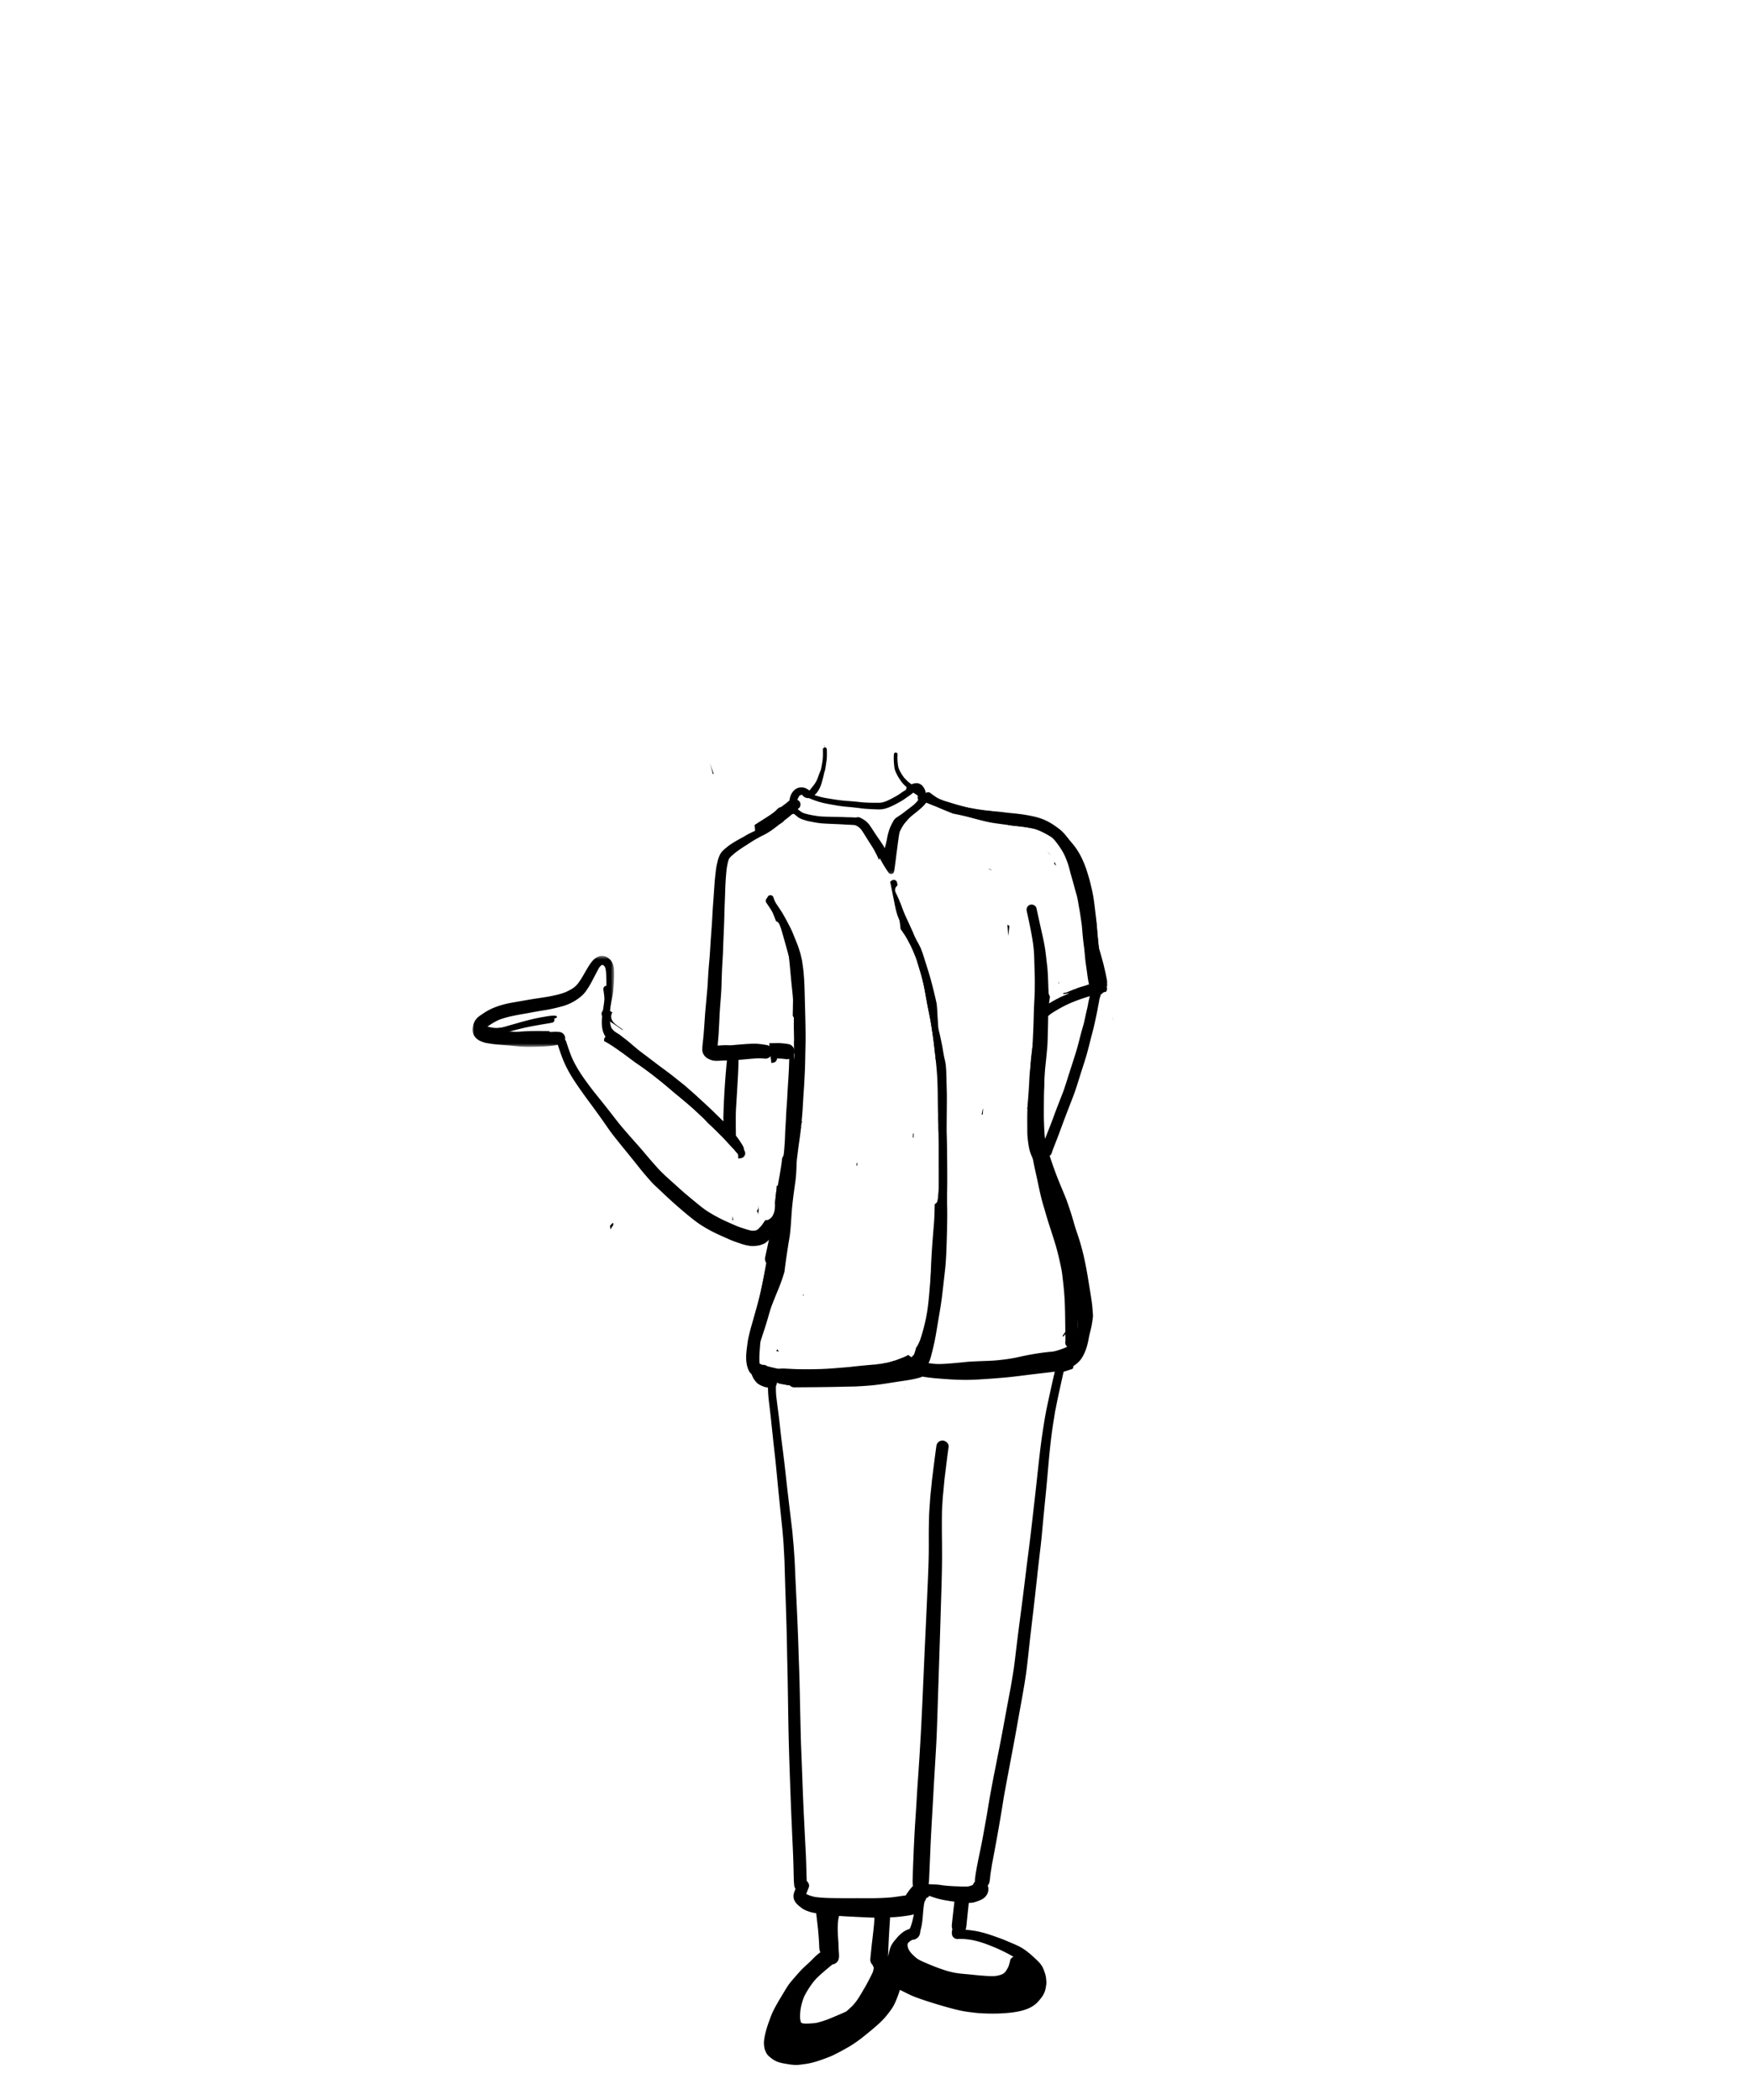 <svg width="500" height="600" xmlns="http://www.w3.org/2000/svg" xmlns:xlink="http://www.w3.org/1999/xlink"><defs><path id="a" d="M.167.012h74.657v36.873H.167z"/><path id="c" d="M.576.42h.433v1.3H.576z"/><path id="e" d="M0 .47h40.463v25.988H0z"/></defs><g fill="none" fill-rule="evenodd"><path d="M298.571 231.456c.025-.019.05-.038.074-.059l-.004-.01a5.246 5.246 0 00-.07.07M229.4 370.275l.26-.382-.144-.004c-.037.129-.075.258-.116.386" fill="#000"/><path d="M229.4 370.277l.262-.387-.145-.005c-.037.13-.076.261-.117.392m75.143 9.998a6.014 6.014 0 01-.771 1.164v.004l.059-.07-.06.073c-.001.13-.003.261-.006.391.155-.148.302-.301.444-.463a2.47 2.47 0 00.175-.268c.139-.374.231-.759.314-1.15l-.155.319zm-82.475 5.282c-.092.162-.189.31-.292.454.065.013.13.03.196.044.206.032.412.062.62.09a2.114 2.114 0 01-.166-.179 6.372 6.372 0 01-.337-.443l-.02.034m36.261 10.933a3.66 3.66 0 01.155-.075l-.114-.083c-.01.056-.024.107-.041.159" fill="#000"/><path d="M304.542 380.275c-.235.477-.527.872-.863 1.275v.001l.15-.177-.15.184-.057.41c.209-.185.4-.384.586-.59a2.57 2.57 0 00.175-.269 7.55 7.55 0 00.314-1.153 7.77 7.77 0 01-.155.319" fill="#000"/><g transform="translate(220.397 212.867)"><mask id="b" fill="#fff"><use xlink:href="#a"/></mask><path d="M31.602 18.345c.984-.12 1.909-.494 2.603-.81.754-.333 1.469-.718 2.322-1.185.388-.213.729-.402 1.063-.622.216-.137.43-.288.639-.44l.34-.24.228-.157.23-.161a21.292 21.292 0 001.22-.883l.097-.075.148-.117.082-.076.056.062c.299.226.618.433.938.635l.22.14.049.337c0 .049-.004.094-.007.138-.042.285-.011.498.103.71-.017.155-.076.237-.127.313-.433.518-.908.992-1.414 1.401l-.557.426-.392.298c-.592.454-1.183.908-1.768 1.364-.35.257-.711.504-1.072.749l-.197.13-.133.09-.125.079c-.409.267-.921.6-1.214 1.112-.656 1.133-1.09 2.087-1.369 2.997-.216.728-.346 1.24-.44 1.707l-.096.52-.024.115-.024.124a24.861 24.861 0 01-.601 2.475 4.576 4.576 0 00-.396-.748 37.6 37.6 0 00-1.293-1.93l-.258-.374-.364-.532c-.296-.44-.585-.88-.874-1.322l-.144-.224a61.64 61.64 0 00-.884-1.32 5.913 5.913 0 00-1.087-1.224 7.586 7.586 0 00-1.11-.755c-.166-.093-.31-.176-.455-.234a7.776 7.776 0 00-.378-.165.915.915 0 00-.334-.058c-.114 0-.23.018-.347.034a1.237 1.237 0 00-.182.042l-.128.02a6.16 6.16 0 01-.444-.017l-.126-.007a25.67 25.67 0 00-1.29-.048l-.588-.013c-.932-.035-1.86-.065-2.793-.087l-.942-.016-1.905-.042c-.537-.01-1.07-.028-1.603-.058-.368-.02-.733-.062-1.094-.103l-.213-.024-.24-.038c-1.297-.206-2.638-.423-3.89-.893-.398-.192-.75-.45-1.107-.717a4.039 4.039 0 01-.547-.512c-.034-.038-.062-.09-.09-.138a2.738 2.738 0 01-.123-.415 6.393 6.393 0 01.028-.969c.054-.35.147-.71.281-1.102.131-.281.276-.553.427-.827l.086-.158.124-.103c.072-.045.148-.086.227-.12a3.43 3.43 0 01.36-.082h.1c.014.03.042.068.073.11.299.363.608.596.945.71.241.082.478.124.705.124.065 0 .131-.004.2-.01.22.098.457.205.695.295l.082.034c.736.275 1.496.563 2.29.783l.269.072c.34.096.64.179.952.247l.427.09.14.03.125.024c.196.042.391.083.588.117l2.744.488c.32.051.643.092.966.13l.45.056c.375.047.747.088 1.122.12l.471.04.334.031c.591.056 1.149.11 1.705.179l.39.045c.322.037.645.075.968.12l.204.024.16.02c.27.035.545.07.813.093.853.062 1.706.114 2.559.148l.357.017c.389.02.757.04 1.128.04.354 0 .67-.02.956-.054M15.092.03c.048.254.09.47.124.683a.533.533 0 00-.506.526l.003.209c.021 1.023.041 2.084-.116 3.122-.073.473-.148.947-.227 1.421-.063.316-.132.663-.22 1.007a4.35 4.35 0 01-.262.693l-.041.1-.1.233c-.113.285-.216.57-.32.858-.134.385-.275.78-.443 1.158a9.095 9.095 0 01-1.167 1.782l-.096.12c-.168.21-.288.36-.406.512l-.14.175-.22.271-.1.107-.238-.179a4.281 4.281 0 00-.303-.206 3.594 3.594 0 00-1.037-.45 2.725 2.725 0 00-.675-.082c-.21 0-.422.024-.646.065-.193.034-.382.11-.547.178l-.09.038c-.22.086-.433.23-.698.457-.938.804-1.458 2.074-1.54 3.778-.616.398-1.225.81-1.83 1.232l-.437.303c-.306.205-.612.411-.907.634l-1.71 1.292c-.011.339-.022.678-.024 1.02l-.006.519.037-.028.09-.069.11-.086.423-.33c.505-.381 1.007-.762 1.51-1.14.316-.236.639-.463.965-.686l.324-.227c.588-.409 1.176-.818 1.77-1.216a.517.517 0 00.19.158c.007.117.038.254.076.413.11.418.344.738.575 1.026.23.278.522.512.824.745l.228.182c.274.23.577.464.931.625.23.11.496.213.802.32.484.168 1.052.353 1.637.47l.193.042.133.023c1.135.23 2.253.454 3.37.546 1.104.086 2.212.13 3.44.182l.11.007c.495.017.986.034 1.482.062.474.017.945.048 1.416.079l.895.052.615.027.141.003.135.004c.436.024.884.044 1.317.1l.151.044.22.11c.21.096.416.227.688.429.272.22.516.46.725.717.458.643.88 1.333 1.29 2l.159.253.054.093c.097.158.193.313.296.467.09.154.186.302.282.453l.11.169.196.305c.392.601.792 1.226 1.159 1.858.162.282.31.566.457.855l.062.113.052.11.172.33.082.158c.093.185.19.37.276.56l.065.16.051.114c.076.169.152.337.234.501l.073.124.09-.182.043-.182.06-.137.635 1.164c.527.91 1.08 1.8 1.692 2.713.193.288.433.642.812.693.038.004.076.004.11.004a.8.8 0 00.705-.409c.148-.257.196-.556.24-.897.06-.377.114-.758.162-1.139l.083-.587a77.9 77.9 0 00.161-1.268c.052-.44.103-.861.162-1.291.093-.68.183-1.363.271-2.046l.083-.656c.117-.9.241-1.8.375-2.692.052-.32.107-.64.162-.955l.051-.13.052-.13c.168-.344.34-.681.516-1.013l.048-.087c.169-.291.337-.576.53-.848.178-.25.378-.488.577-.724l.097-.114c.285-.33.578-.666.877-.985.491-.501 1.059-.948 1.606-1.38l.354-.282c.788-.632 1.623-1.319 2.386-2.14a7.96 7.96 0 00.823-1.105c.32.175.667.337 1.01.494l.159.072c.371.172.743.34 1.117.492.826.343 1.703.641 2.477.902l.13.049a53.981 53.981 0 005.341 1.507c1.548.354 3.184.704 5.306 1.137.282.054.564.106.846.155.42.075.836.157 1.252.24l.599.117.474.088c.46.083.984.18 1.475.33.334.1.664.203.988.333.316.124.619.265.924.409.396.185.757.344 1.108.501l.086.038c.227.031.45.062.677.096 1.304.165 2.61.268 3.914.464.814.12 1.626.254 2.418.457-.43-.25-.853-.512-1.276-.77l-1.032-.624a32.26 32.26 0 00-2.431-1.292 33.57 33.57 0 00-1.689-.745 47.916 47.916 0 01-1.173-.498 11.435 11.435 0 00-2.861-.852 19.486 19.486 0 00-.606-.092l-.175-.028-.491-.069-.265-.04c-.379-.055-.757-.11-1.131-.155l-.121-.014a50.036 50.036 0 01-2.565-.35l-.114-.01-.1-.018-1.396-.243-1.452-.24-.213-.049c-.783-.154-1.51-.295-2.224-.457a61.266 61.266 0 01-2.66-.669 34.802 34.802 0 01-5.219-1.862l-.326-.146-.317-.142c-.21-.103-.423-.213-.637-.323a5.266 5.266 0 00-.188-.181c-.042-.608-.252-1.236-.606-1.817a3.597 3.597 0 00-.43-.577 2.28 2.28 0 00-.584-.446 2.297 2.297 0 00-.946-.286c-.045-.002-.09-.006-.134-.006-.206 0-.427.044-.62.079-.14.031-.234.055-.319.082-.179.056-.351.114-.523.175l-.227-.182a23.791 23.791 0 01-.677-.539l-.083-.068-.144-.134-.086-.08a8.506 8.506 0 01-.306-.312l-.3-.309-.1-.102-.1-.104c-.075-.092-.144-.192-.22-.296l-.116-.164-.138-.192c-.46-.676-.832-1.35-1.1-1.999-.21-.604-.271-1.257-.334-1.885l-.038-.398-.003-.306-.017-.44c-.003-.082 0-.168.004-.247l.01-.23c.006-.182.017-.367.031-.552a.5.5 0 00-.128-.364.533.533 0 00-.382-.182.537.537 0 00-.546.508 14.482 14.482 0 00-.035 1.6c.014.467.052.924.094 1.387.044.501.092.951.22 1.401.137.467.36.924.553 1.33.176.363.385.724.677 1.167.293.463.578.872.853 1.215.35.433.77.855 1.321 1.332a1.05 1.05 0 00-.168.677l-.1.055-.114.065-.161.104c-.283.171-.56.346-.84.538l-.316.224-.152.106-.36.25c-.488.323-1.029.615-1.503.876l-.361.196a22.6 22.6 0 01-1.668.817 8.6 8.6 0 01-1.527.468c-.313.03-.657.044-1.104.044l-.289-.003h-.289c-.192-.004-.382-.004-.57-.004-.675 0-1.441-.02-2.56-.079-.543-.03-1.1-.093-1.636-.154l-.103-.011a21.92 21.92 0 00-.792-.08 81.401 81.401 0 00-2.248-.185l-.265-.016a73.47 73.47 0 01-1.83-.179l-.292-.03-.234-.035a166.815 166.815 0 01-3.862-.612 19.409 19.409 0 01-1.795-.429 34.658 34.658 0 01-1.228-.37c.389-.343.695-.698.942-1.069a8.42 8.42 0 00.82-1.562c.233-.598.398-1.25.546-1.823l.045-.169c.172-.649.32-1.274.444-1.884l.054-.145.058-.144c.052-.14.083-.292.11-.44l.025-.103a9.14 9.14 0 00.11-.615l.024-.133c.059-.34.106-.677.155-1.013l.038-.257.02-.145c.034-.251.068-.502.093-.756.065-.67.062-1.356.055-1.947l-.004-.26-.006-.567c-.007-.326-.241-.58-.544-.587a3.64 3.64 0 00-.175-.67l-.017-.01c-.007 0-.018.013-.018.017" fill="#000" mask="url(#b)"/></g><path d="M299.392 243.474l.1.117c.182.22.368.44.557.653l.153.175a24 24 0 00-.26-.35 10.23 10.23 0 00-.74-.82l.19.225zm10.822 15.736c-.018-.138-.035-.275-.055-.413.226 1.583.55 3.145.798 4.721.137.887.27 1.773.337 2.666.055.779.113 1.558.202 2.335.193 1.273.523 2.51.781 3.773.134.663.271 1.323.372 1.989.092.628.182 1.267.32 1.885.161.724.323 1.442.409 2.177.047.412.01.892-.138 1.28-.13.344-.255.67-.522.938-.296.295-.692.463-1.088.58a6.51 6.51 0 01-.702.161c-.319.135-.654.242-.972.344-.337.107-.677.2-1.018.299-.427.127-.85.271-1.27.426a9.705 9.705 0 00-.58.302c.062-.051.117-.1.175-.15-.784.3-1.561.63-2.339.943-.123.051-.244.103-.371.148l.172-.072a1.67 1.67 0 01-.726.13c-.123.11-.24.223-.357.344h.106a4.63 4.63 0 001.964-.46 5.39 5.39 0 00-.777.514c-.702.279-1.393.56-2.074.89a9.68 9.68 0 00-.323.158l-.038.027a1.73 1.73 0 01-.506.254 45.44 45.44 0 00-1.52.852c-.257.148-.512.3-.767.45.1-.662.193-1.325.276-1.971a2.932 2.932 0 01-.361-.9 13.36 13.36 0 01-.114-.556 13.7 13.7 0 01-.137-1.305c-.052-.731-.028-1.473-.038-2.208-.003-.2-.003-.398-.007-.594-.21-1.058-.32-2.142-.471-3.207-.158-1.147-.3-2.301-.444-3.451-.288-2.005-.622-4-.894-6.01v.014c0-.007 0-.014-.004-.02v-.011c0-.013-.003-.024-.003-.038v.007a.192.192 0 00-.007-.047l-.02-.142.01.052-.03-.21c.005.052.012.104.02.158l-.031-.22a51.414 51.414 0 01-.293 4.118c-.175 1.484-.35 2.963-.523 4.447-.072.628-.144 1.256-.22 1.881.33.492.64.99.942 1.497-.006.76-.034 1.46-.092 2.14l-.072.951-.069.937-.117 1.539c-.1 1.23-.238 2.493-.348 3.454-.116.79-.244 1.58-.385 2.367l-.082-.021-.107.007c-.041.003-.086.003-.127.007a45.59 45.59 0 01-.052 1.572c-.027.595-.058 1.192-.09 1.786a9.55 9.55 0 011.51.12l.042.004c.076-.151.158-.296.25-.436a2.653 2.653 0 011.157-.996c.045-.326.189-.64.433-.88.846-.834 1.923-1.452 2.94-2.053a32.808 32.808 0 013.205-1.673c1.616-.728 3.274-1.328 4.96-1.864 1.767-.556 3.552-1.143 5.371-1.517.1-.025.2-.035.3-.042.106-.14.182-.281.233-.429.093-.254.086-.45.069-.697a.87.87 0 00-.096-.33.495.495 0 00.106-.25c.045-.237.042-.275.018-.513a3.13 3.13 0 00-.028-.191c.082-.44-.014-.938-.076-1.264a48.287 48.287 0 00-.399-1.916l-.1-.457-.126-.553-.128-.55-.128-.549a28.36 28.36 0 00-.226-.861l-.052-.186-.048-.178-.168-.598a113.626 113.626 0 00-1.225-4.2 97.504 97.504 0 00-.7-2.115l-.142-.422a53.774 53.774 0 01-.506-1.618l.031-.26.034-.269c.117-.944.235-1.891.345-2.836a65.139 65.139 0 00-.592-1.644c-.605-1.185-1.083-2.439-1.633-3.651l-1.04-2.298c.342 1.537.596 3.09.806 4.657m-9.016-12.379c.03.03.061.057.092.085.165.149.336.296.496.45a75.927 75.927 0 00-.535-1.151l-.053.615" fill="#000"/><path d="M297.505 266.401l.008.042c-.008-.041-.013-.086-.02-.13l.012.088m-14.165-17.689a1.61 1.61 0 00-.956-.534c.32.178.638.355.956.534m4.487 15.569a308.182 308.182 0 01.25 3.107c.114-.942.224-1.879.33-2.82-.161-.108-.323-.22-.483-.332l-.097.045m9.689 2.2v.012l.004.006-.008-.048.004.03m4.907 14.512c.052-.038.1-.076.152-.11-.056-.124-.107-.25-.159-.378.004.162.004.326.007.488" fill="#000"/><g transform="translate(317.24 290.225)"><mask id="d" fill="#fff"><use xlink:href="#c"/></mask><path d="M.576.491c.103.261.209.526.281.793.038.144.076.292.107.436l.045-.073A60.782 60.782 0 00.686.42l-.11.07" fill="#000" mask="url(#d)"/></g><path d="M295.564 297.66l-.008.104a1.42 1.42 0 01.074-.081l.047-.048-.113.024m-66.039 280.475a6.705 6.705 0 01-.622-.196l-.045-.075c-.1-.354-.19-.732-.255-1.157-.045-.821.007-1.7.155-2.767.093-.499.213-1.09.375-1.673.161-.595.385-1.23.688-1.944.67-1.35 1.544-2.719 2.679-4.189l.083-.096c.27-.316.546-.632.846-.924.453-.443.907-.88 1.382-1.294a135.26 135.26 0 013.02-2.542c.233-.027.48-.106.707-.223.145-.069.283-.16.427-.295.887-.687.79-1.892.708-2.953-.013-.193-.027-.344-.034-.485a80.785 80.785 0 01-.058-1.304l-.007-.223a39.4 39.4 0 00-.083-1.58c-.168-2.201-.226-4.042.034-5.876.063-.305.135-.618.21-.933 1.428.11 2.872.178 4.316.247l1.882.093c1.237.065 2.473.123 3.71.157.07.004.138.004.206.004-.037.612-.075 1.24-.126 1.868-.069.82-.162 1.641-.255 2.459l-.106.95-.145 1.237-.017.147c-.076.612-.152 1.223-.21 1.838l-.12 1.178a77.76 77.76 0 00-.213 2.204c-.049.598.2 1.195.674 1.641.034.17.1.344.188.512l.155.22c-.079.381-.16.769-.25 1.158-.055.13-.11.26-.163.39a61.49 61.49 0 01-2.328 4.416l-.316.533a74.921 74.921 0 01-1.09 1.823c-.248.402-.51.79-.778 1.175-.178.25-.371.488-.57.728l-.086.106-.2.223c-.165.19-.33.378-.513.546l-.467.44-.471.436c-.21.196-.426.385-.644.57l-.264.123c-.45.207-.905.406-1.362.605l-.282.123c-1.076.464-2.156.917-3.243 1.36l-.241.086c-.46.168-.924.337-1.399.481-.537.16-1.015.305-1.497.429-.415.1-.852.137-1.279.175l-.137.003c-.523.042-1.115.083-1.7.083-.288 0-.58-.01-.87-.038zm24.218-19.593l.034-.975c.028-.89.072-1.776.117-2.658l.025-.447c.11-2.218.254-4.433.398-6.648a36.563 36.563 0 003.845-.326l.151-.02a33.272 33.272 0 002.06-.327c.265-.054.506-.117.733-.189-.241 1.223-.523 2.538-1.028 3.808a2.767 2.767 0 01-.12.22l-.077.142-.003-.008c-.2.055-.392.127-.588.213a6.12 6.12 0 00-.922.474c-.464.288-.935.666-1.475 1.189-.29.277-.55.59-.805.892l-.182.213c-.488.563-.877 1.06-1.186 1.644-.375.697-.568 1.45-.736 2.16-.094.403-.179.804-.262 1.206l.02-.563zm6.283-.897a7.201 7.201 0 01-.547-.96 5.423 5.423 0 01-.182-.77c0-.155.007-.306.024-.46.024-.086.052-.175.079-.262.227-.236.45-.443.678-.621.186-.114.368-.216.563-.312.141-.035.285-.062.44-.076.403-.045.706-.264 1.025-.495.365-.267.623-.769.723-1.13a4.4 4.4 0 00.11-.659l.013-.12c.049-.23.107-.46.162-.69.055-.226.11-.45.159-.673.123-.587.22-1.233.292-1.974.047-.484.089-.972.127-1.46.079-.957.162-1.95.306-2.919.045-.226.093-.456.152-.68l.126-.237.06-.113c.13-.25.25-.505.36-.755.093-.041.192-.086.293-.124a.913.913 0 00.498-.501c.285.12.588.223.89.323l.152.051.306.103c.887.3 1.771.505 2.514.667.98.205 1.967.35 2.978.494.12.017.237.034.358.048l-.234 2.04-.227 2.05-.096.896-.1.896-.01.104c-.028.267-.055.538-.066.81-.01.302.014.577.076.8.017.062.038.123.062.182l-.031.288c-.096.525-.13.745-.076 1.213.042.312.2.72.46.937.314.264.561.412.991.457h.059c.151 0 .24-.014.334-.028.192-.01.388-.014.58-.014 1.187 0 2.37.165 3.474.347l.413.093c.43.1.86.199 1.282.32.791.236 1.442.446 2.05.662 1.214.44 2.4.937 3.511 1.41l.186.09c1.424.67 2.895 1.367 4.251 2.209-.5.185-.857.57-.95 1.009-.116.556-.271 1.209-.54 1.848a9.045 9.045 0 01-.808 1.376 6.934 6.934 0 01-.516.501c-.23.138-.464.254-.711.362-.599.184-1.163.315-1.726.387-.303.02-.606.028-.909.028-.509 0-1.056-.02-1.767-.072l-.393-.028a71.354 71.354 0 01-2.84-.243c-1.015-.11-2.029-.207-3.05-.292a32.485 32.485 0 01-2.655-.344c-.767-.165-1.579-.344-2.366-.59-.72-.23-1.568-.509-2.425-.828a75.891 75.891 0 01-4.708-1.954 12.63 12.63 0 01-.877-.47 6.08 6.08 0 01-.743-.543l.004.004c-.668-.585-1.166-1.093-1.568-1.608zm35.886-243.526l-.505.12-.09.02-.175.042-.114.024a42.11 42.11 0 01-1.149.264l-.144.876c-.072.46-.162.92-.251 1.376.069-.01.14-.023.21-.034l.158-.024c.069.68.168 1.415.282 2.164.017.299.052.6.086.903l.024.212c.055.698.106 1.398.13 2.092.039 1.026.196 2.115.31 2.905.151 1.037.399 2.06.636 3.05.148.596.275 1.119.385 1.644.344 1.61.692 3.187 1.17 4.79.21.7.405 1.402.601 2.105.255.92.51 1.84.798 2.75.248.777.512 1.553.78 2.33l.097.28.104.303c.46 1.194.92 2.39 1.375 3.588l.994 2.506.052.131a89.146 89.146 0 011.777 4.931c.334 1.01.633 2.05.926 3.057l.065.23c.127.44.254.882.385 1.321l.196.657a114.16 114.16 0 011.149 4.04c.433 1.674.68 3.48.877 4.932.21 1.542.357 3.18.454 5.003.047.972.127 1.94.206 2.91.061.744.12 1.431.165 2.118.038.57.058 1.187-.041 1.84-.072.48-.155.961-.25 1.435a6.573 6.573 0 01-.363 1.209c-.096.237-.233.556-.399.752-.346.436-.78.975-1.313 1.402-.718.576-1.595.875-2.441 1.163l-.29.1c-.33.113-.67.212-1.007.31l-.19.057c-.485.134-.99.19-1.55.238a61.624 61.624 0 00-3.683.46 79.706 79.706 0 00-4.997.954c-1.62.367-3.147.628-4.664.803l-.399.045c-.752.09-1.55.179-2.325.23-.842.052-1.678.086-2.52.117l-.244.007-.131.007c-1.472.052-2.995.106-4.488.216l-.674.069-.454.048c-.98.096-1.956.195-2.94.274l-.43.034c-1.177.104-2.503.214-3.81.214-.21 0-.416-.003-.623-.007a16.51 16.51 0 01-4.98-.969c-.825-.295-1.692-.634-2.455-1.106a6.866 6.866 0 01-.729-.515c-.375.23-.763.434-1.166.594-1.578.636-3.157 1.265-4.821 1.636a20.65 20.65 0 01-1.166.22c-.358.329-.78.624-1.262.888-1.067.584-2.232.917-3.133 1.144-1.018.25-2.209.532-3.412.686l-.293.038c-.846.113-1.633.216-2.406.23-.465.007-.926.011-1.39.011l-.98-.004c-1.693-.02-3.432-.124-5.066-.23-.852-.058-1.713-.103-2.573-.144l-.1-.004c-2.28-.12-4.634-.24-6.915-.632a54.713 54.713 0 01-2.858-.56l-.096-.02a67.843 67.843 0 01-3.45-.848c-.25-.072-.566-.154-.873-.292-.237-.106-.416-.188-.598-.326-.306-.23-.385-.34-.595-.642-.602-.886-.258-2.084-.007-2.96.134-.46.303-.91.471-1.356l.114-.299.106-.292a64.76 64.76 0 00.736-2.136l.117-.357c.434-1.318.922-2.812 1.352-4.272a99.4 99.4 0 00.316-1.095c.32-1.112.681-2.373 1.142-3.547l.268-.69.168-.419.588-1.46.248-.597.124-.299.114-.264a.964.964 0 01.044-.107l.082-.2.117-.288.045-.117.045-.112.145-.378.041-.107c.247-.65.495-1.294.722-1.947.217-.628.416-1.26.606-1.891l.044-.152.045-.147.034-.289.034-.248a210.492 210.492 0 011.414-9.497c.134-.945.24-1.974.337-3.239.055-.72.1-1.462.148-2.2l.035-.554c.195-3.165.642-6.359 1.075-9.446l.021-.144.017-.127.018-.117c.054-.402.1-.807.137-1.216.114-1.192.159-2.41.196-3.485l.014-.333.03-.762-.023-.107-.02-.096-.038-.141-.029-.14a.512.512 0 00-.013-.145 11.727 11.727 0 01-.097-.724l-.02-.114a23.522 23.522 0 01-.058-1.583c0-.388.006-.779.017-1.167l.003-.206c.01-.385.02-.773.114-1.144l-.018-.133-.013-.124-.059-.474a1.55 1.55 0 01-.563.456 1.468 1.468 0 01-.114.268c0 .004 0 .01-.003.014a1.57 1.57 0 01-1.08 1.467c-.028.405-.059.807-.09 1.212l-.09 1.26c-.123 1.806-.195 3.664-.26 5.305-.028.766-.062 1.529-.097 2.29l-.003.096a73.509 73.509 0 01-.269 3.792c-.058.6-.13 1.205-.202 1.806-.073.6-.141 1.202-.2 1.806-.271 2.837-.57 5.179-.939 7.37-.092.549-.175 1.102-.261 1.655l-.065.436a46.022 46.022 0 01-.668 3.11c-.281 1.113-.608 2.188-1.01 3.461-.386 1.234-.757 2.47-1.129 3.706-.354 1.188-.704 2.366-1.072 3.54-.148.474-.289.952-.43 1.43l-.08.277c-.165.556-.33 1.116-.515 1.666a110.92 110.92 0 01-1.255 3.594c-.424 1.165-.84 2.329-1.256 3.493-.433 1.212-.787 2.496-1.1 3.633l-.316 1.17a82.735 82.735 0 01-.503 1.831c-.093.33-.175.663-.244.996l-.03.148a8.275 8.275 0 00-.16 1.074c-.023.35.025.718.066 1.04l.028.214c.116.965.688 1.96 1.692 2.953a8.642 8.642 0 001.994 1.476c.334.179.675.347 1.021.505.657.117 1.359.268 2.208.474l.609.147.12.032c.32.078.647.16.97.243l.148.038.086.024.113.028.197.055c.495.133.942.268 1.382.412l.31.103.11.03.244.1c2.197.264 4.34.388 6.71.512a36 36 0 001.736.04c1.867 0 3.686-.136 5.22-.266 2.67-.238 5.266-.55 7.724-.931 1.62-.254 3.165-.739 4.592-1.227.43-.146.863-.27 1.3-.39.382-.11.76-.217 1.131-.338.536-.17 1.07-.367 1.6-.57l.402-.14c.145-.045.203-.062.26-.082l-.023.12.004.134c.206-.1.384-.217.553-.33.141-.089.272-.178.403-.254.213-.12.447-.182.69-.182.64 0 1.263.454 1.476 1.081l.031-.1-.003-.091c-.011-.385-.02-.742-.035-1.096.193.186.403.333.612.467 1.18.748 2.59.982 3.949 1.205l.498.086c2.486.43 5.024.6 7.483.766l.296.02c1.613.103 3.16.159 4.602.159 1.131 0 2.252-.035 3.325-.094 3.312-.195 6.046-.398 8.598-.638 1.681-.165 3.356-.378 5.066-.594.993-.128 1.99-.254 2.988-.368l1.564-.182c1.407-.158 2.675-.302 3.938-.484a575.656 575.656 0 00-2.163 9.77 94.133 94.133 0 00-.911 4.952 182.16 182.16 0 00-.836 5.62c-.42 3.28-.78 6.55-1.197 10.447-.268 2.5-.554 4.996-.84 7.493-.164 1.432-.33 2.863-.488 4.298a591.183 591.183 0 01-1.22 10.034c-.289 2.226-.56 4.45-.833 6.676l-.058.495c-.19 1.51-.375 3.025-.564 4.536-.175 1.407-.361 2.812-.547 4.22l-.137 1.054-.138 1.054a666.751 666.751 0 00-.495 3.825 875.422 875.422 0 00-.736 5.996l-.058.484c-.162 1.374-.345 2.93-.578 4.44-.25 1.624-.526 3.242-.805 4.863l-.045.236c-.677 3.589-1.35 7.173-2.002 10.765a505.834 505.834 0 01-1.413 7.352l-.124.619-.522 2.654-.392 1.981a474.34 474.34 0 00-1.042 5.395 282.185 282.185 0 00-.977 5.635l-.34 2.043-.41 2.27c-.381 2.16-.78 4.395-1.227 6.596-.13.649-.268 1.295-.403 1.944l-.092.443c-.162.766-.323 1.535-.471 2.31a95.48 95.48 0 00-.506 2.793c-.059.35-.107.7-.148 1.05l-.035.258c-.041.315-.079.598-.072.868-.003.094 0 .186.007.28a1.894 1.894 0 00-.368.435l-.21.443a4.847 4.847 0 01-.48.226 6.828 6.828 0 01-1.033.261c-.261.01-.526.018-.79.018-.582 0-1.163-.025-1.74-.049l-.355-.014a55.658 55.658 0 01-3.46-.212c-.323-.031-.646-.076-.966-.12l-.158-.025-.485-.068a15.65 15.65 0 00-1.637-.124 21.074 21.074 0 01-1.565-.096c.045-.182.069-.395.093-.604.048-.416.062-.8.076-1.181l.017-.413c.052-1.05.1-2.104.144-3.159l.045-1.112.049-1.106c.058-1.435.116-2.87.185-4.306.134-2.784.293-5.567.454-8.352.097-1.661.192-3.327.282-4.992.15-2.785.316-5.566.481-8.354l.007-.12c.107-1.793.213-3.586.317-5.382.192-3.327.298-6.713.402-9.985l.1-3.129c.296-8.832.588-17.667.853-26.498l.096-3.143c.117-3.643.216-6.926.244-10.22.017-2.028.01-4.25-.02-6.987a300.23 300.23 0 01.003-7.018c.01-.894.069-1.807.127-2.686.034-.526.062-.968.086-1.41.02-.372.058-.74.096-1.11.025-.217.045-.43.066-.646l.137-1.47.138-1.494c.082-.899.196-1.798.31-2.698l.13-1.044c.258-2.102.52-4.197.812-6.291.055-.395-.076-.804-.365-1.147-.337-.398-.842-.656-1.324-.673-.512 0-.929.158-1.259.463-.402.368-.512.821-.563 1.22-.365 2.61-.689 5.185-1.043 8.045l-.13 1.055a64.312 64.312 0 00-.21 1.977l-.07.718-.099.917a59.53 59.53 0 00-.21 2.225c-.078 1.157-.158 2.314-.24 3.472l-.014.222a44.729 44.729 0 00-.075 2.167l-.004.186c-.007.394-.014.786-.024 1.178-.044 1.45-.041 2.929-.037 4.36v.258c.002.75.006 1.494.002 2.24-.013 3.642-.175 7.344-.333 10.926l-.014.33-.1 2.27c-.106 2.464-.223 4.93-.336 7.396l-.09 1.881-.19 4.008c-.15 3.231-.292 6.465-.433 9.697l-.016.409c-.231 5.226-.469 10.631-.75 15.94a881.136 881.136 0 01-.88 13.938c-.114 1.606-.21 3.22-.307 4.834l-.096 1.614a404.449 404.449 0 01-.227 3.517l-.048.765c-.055.8-.107 1.601-.155 2.401a501.82 501.82 0 00-.423 8.674c-.055 1.304-.103 2.61-.148 3.914-.024.68-.044 1.36-.062 2.04-.016.666-.038 1.356.096 1.992a17.2 17.2 0 00-1.272 1.52c-.22.306-.43.616-.636.928l-.1.162-.062.103c-.279.04-.57.079-.86.12-.27.03-.49.062-.704.096-.83.13-1.658.24-2.487.34a73.554 73.554 0 01-6.38.25c-.577 0-1.154-.003-1.733-.006l-1.833-.008-.76.004a272.042 272.042 0 01-5.533-.02c-1.809-.025-3.735-.069-5.63-.333-.76-.159-1.42-.36-2.015-.615a9.21 9.21 0 01-.502-.251c.172-.464.361-.937.55-1.411l.18-.44c.277-.693-.09-1.455-.596-1.851v-.127l-.034-1.188-.062-2.07c-.041-1.562-.09-3.232-.18-4.907-.106-2.005-.206-4.012-.305-6.02l-.196-3.894c-.217-4.313-.379-8.709-.523-12.589l-.065-1.733a1216.67 1216.67 0 00-.196-5.049c-.093-2.214-.145-4.47-.193-6.65l-.007-.248-.065-2.761a684.624 684.624 0 01-.103-4.656 696.676 696.676 0 00-.11-5.086 546.68 546.68 0 00-.176-5.429 1094.1 1094.1 0 01-.134-3.942c-.09-2.864-.202-5.807-.344-8.996-.158-3.451-.32-6.903-.488-10.357a489.728 489.728 0 01-.142-3.221l-.065-1.586c-.038-.935-.103-1.865-.168-2.799l-.024-.312c-.037-.547-.075-1.093-.11-1.639a46.422 46.422 0 00-.134-1.517l-.076-.807-.069-.807-.016-.21c-.045-.56-.09-1.116-.159-1.672l-.279-2.322-.271-2.29-.179-1.473-.014-.113c-.305-2.575-.615-5.147-.897-7.726-.355-3.245-.743-6.727-1.21-10.227a208.28 208.28 0 01-.545-4.611c-.175-1.6-.343-3.162-.553-4.718-.223-1.697-.447-3.383-.636-5.072a28.32 28.32 0 01-.065-2.52 1.138 1.138 0 00-1.084-1.172c-.633 0-1.155.488-1.173 1.082-.048 1.734.134 3.42.341 5.141l.107.91c.14 1.16.281 2.324.405 3.486l.244 2.324.097.882c.248 2.353.498 4.705.767 7.047.23 2.032.426 4.104.615 6.105.093.982.186 1.964.286 2.943l.144 1.453.128 1.243c.227 2.283.457 4.566.698 6.847l.16 1.534.163 1.535c.034.485.076.97.117 1.453l.024.282c.079.968.158 1.93.203 2.898.024.508.051 1.013.082 1.52l.018.327c.054.969.106 1.94.133 2.909.09 3.19.186 6.38.296 9.57.117 3.472.227 6.94.316 10.411.032 1.192.052 2.387.076 3.582l.014.872c.027 1.497.056 2.974.093 4.45.09 3.565.145 7.13.196 10.693l.017 1.075c.038 2.514.08 5.024.134 7.537.134 6.13.358 12.29.578 18.248l.045 1.189a845.5 845.5 0 00.299 7.176l.045 1.061.082 1.81.055 1.233c.134 2.805.258 5.545.313 8.245.017.748.034 1.493.055 2.238.01.44.024.879.045 1.315.006.172.02.34.034.509l.01.116.021.21c.014.117.024.233.035.353.02.234.106.44.178.622l.058.155c.042.068.083.137.132.205a1.631 1.631 0 00-.096.217c-.317.79-.671 1.686-.372 2.637.203.628.522 1.13 1.045 1.62.417.395.864.732 1.362 1.1.557.412 1.245.655 1.85.868a10.33 10.33 0 001.63.412l.255.045.254.049a.842.842 0 00.007.222c.175 1.47.34 2.912.5 4.358.095 1.102.191 2.204.26 3.314.034.573.062 1.15.083 1.723.014.505.065 1.041.33 1.512l-.316.24c-.159.124-.317.247-.471.378-.516.432-.998.916-1.463 1.383-.213.216-.426.43-.642.64-.406.39-.822.772-1.238 1.15l-.619.57c-.578.539-1.094 1.115-1.665 1.758l-.237.264c-.753.858-1.44 1.638-2.094 2.465-.588.742-1.077 1.566-1.555 2.367l-.117.198-.312.52-.1.163c-.856 1.423-1.74 2.895-2.51 4.4-.517 1.01-.912 2.084-1.274 3.097l-.112.32c-.262.741-.527 1.49-.733 2.242-.268.978-.557 2.139-.658 3.345-.04.514-.002 1.091.118 1.816.09.508.333 1.016.526 1.421.323.663.911 1.124 1.48 1.57a6.773 6.773 0 002.602 1.263c.602.159 1.231.262 1.84.36l.495.087a14.6 14.6 0 002.012.192h.171c.493 0 1.012-.069 1.428-.123l.192-.025 1.005-.134c1.881-.257 3.734-.879 5.457-1.517.599-.22 1.194-.443 1.782-.687.32-.134.632-.289.946-.443l.402-.203c.73-.35 1.455-.749 2.153-1.133l.097-.052.646-.356c1.788-.979 3.556-2.184 5.4-3.682l.15-.123c1.483-1.205 3.013-2.448 4.424-3.784a21.695 21.695 0 002.145-2.41c.509-.66 1.025-1.326 1.448-2.068.354-.615.688-1.336 1.049-2.263.303-.773.615-1.6.85-2.441.209.099.429.195.646.295.389.189.712.353 1.038.519.406.202.812.408 1.224.6.785.371 1.596.67 2.356.944 1.616.59 3.23 1.096 4.88 1.605 1.672.518 3.398 1.005 5.275 1.497.802.209 1.861.47 2.958.655.86.145 1.74.25 2.593.354l.2.027c1.785.22 3.59.261 5.124.275h.375c1.88 0 3.614-.103 5.299-.31 1.764-.223 3.814-.59 5.657-1.613.43-.237.884-.57 1.386-1.013.45-.395.822-.861 1.183-1.308.395-.495.678-.91.88-1.308.258-.509.427-.958.527-1.415.065-.289.114-.58.161-.869l.038-.23c.135-.78.03-1.57-.069-2.335-.075-.563-.265-1.123-.47-1.697-.21-.6-.41-1.098-.71-1.555a6.872 6.872 0 00-.883-1.113c-.37-.38-.75-.745-1.139-1.105-1.182-1.1-2.482-2.229-3.961-3.06-.863-.491-1.802-.886-2.707-1.267l-.281-.116-.668-.286c-.636-.27-1.268-.546-1.912-.779-.915-.34-1.833-.67-2.758-.985-1.977-.677-3.635-1.1-5.213-1.336a51.362 51.362 0 00-2.284-.278.968.968 0 00.107-.248c.072-.213.103-.44.134-.66l.017-.133c.035-.227.058-.457.08-.687l.02-.226c.058-.591.12-1.178.182-1.77.134-1.325.272-2.63.413-3.93h.02a8.85 8.85 0 001.108-.08c.316-.044.626-.147.925-.244l.144-.047c.726-.234 1.558-.546 2.208-1.092.695-.581 1.104-1.34 1.183-2.198.038-.423-.013-.817-.175-1.318.206-.227.333-.443.423-.715.065-.202.1-.405.134-.611l.027-.178a7.22 7.22 0 00.066-.547 35.1 35.1 0 01.145-1.26c.088-.69.206-1.377.326-2.06l.048-.282-.116.474c1.44-7.43 2.561-13.822 3.548-20.112.536-2.985 1.1-5.965 1.662-8.95l.15-.803c.72-3.777 1.476-7.794 2.16-11.682.244-1.394.495-2.788.746-4.182.396-2.17.792-4.34 1.15-6.521.34-2.047.58-3.712.755-5.233.235-2.016.455-4.035.671-6.053.227-2.113.478-4.224.73-6.34l.01-.106a1370.254 1370.254 0 001.712-15.164c.12-1.11.251-2.219.382-3.328l.082-.717c.245-2.027.5-4.183.689-6.274.343-3.784.707-7.568 1.09-11.349.213-2.091.395-4.19.58-6.28.134-1.58.27-3.098.413-4.619.368-3.836.812-7.314 1.359-10.635.11-.69.223-1.383.34-2.073l.313-1.55c.269-1.339.54-2.681.836-4.01l.409-1.861.128-.58.701-3.164c.798-.25 1.603-.515 2.41-.786l.158-.114.155-.112.042-.3.038-.32a9.479 9.479 0 001.482-1.173c.832-.824 1.303-1.69 1.833-2.905.433-1.014.695-2.046.873-2.837.066-.299.121-.6.176-.903.052-.28.103-.553.162-.827.072-.32.151-.639.227-.954l.044-.176.178-.721c.273-1.116.479-2.373.633-3.843-.065-1.006-.15-2.012-.236-3.015-.2-1.668-.485-3.403-.716-4.797l-.117-.714-.179-1.095-.065-.398a118.258 118.258 0 00-.77-4.372c-.396-1.985-.743-3.503-1.125-4.92a70.778 70.778 0 00-1.497-4.824c-.308-.884-.57-1.794-.824-2.676l-.024-.086-.066-.233c-.158-.54-.313-1.075-.48-1.614a131.77 131.77 0 00-1.541-4.585c-.256-.632-.516-1.26-.778-1.889l-.134-.322-.227-.55-.21-.504c-.598-1.445-1.218-2.943-1.774-4.457-.568-1.535-1.108-3.136-1.586-4.543-.148-.43-.302-.86-.457-1.285-.361-.988-.77-2.112-1.015-3.235a125.25 125.25 0 01-.464-2.228l-.1-.488c-.116-.57-.224-1.088-.309-1.61a22.977 22.977 0 01-.289-3.012 12.978 12.978 0 00-.196-.56 2.82 2.82 0 01-.055-.202 1.497 1.497 0 00-.251-.532l-.024-.097-.107-.881c.182-.03.372-.067.573-.11a75.97 75.97 0 01-.243-2.279c-.364.089-.729.176-1.093.263zm-76.201-58.248a.878.878 0 00-.433.509c-.01.086-.025.162-.038.237a.862.862 0 00.103.45l.172.467c.434 1.14.867 2.28 1.324 3.413.306.76.612 1.521.914 2.287.503.14.912.542 1.084 1.071.62 1.968 1.166 3.956 1.72 5.941.952 3.41 1.867 6.833 2.782 10.254.165.61.288 1.232.433 1.847.124.538.25 1.078.378 1.617.182.397.367.812.564 1.25l-.436-5.628-.142-.543a26.506 26.506 0 00-.33-1.26c-.127-.432-.24-.872-.357-1.309l-.18-.669a71.21 71.21 0 00-.233-.817 32.99 32.99 0 01-.354-1.267 65.345 65.345 0 01-.53-2.167 64.755 64.755 0 00-.547-2.31 63.615 63.615 0 00-.591-2.089 49.129 49.129 0 00-.764-2.3l-.076-.207a45.424 45.424 0 00-.611-1.668c-.269-.683-.544-1.364-.823-2.047-.532-1.308-1.1-2.757-1.833-4.697-.078-.206-.323-.364-.516-.426a.841.841 0 00-.68.062m8.962 62.884c-.28.374-.56.752-.858 1.11-.019.96-.036 1.919-.057 2.877.19-.144.372-.24.57-.296a1.72 1.72 0 01.363-.05.474.474 0 000-.207c.054.065.13.12.21.175.016.003.033.01.05.014a1.538 1.538 0 01-.179-.718c0-.385.137-.662.341-.945v-.353c-.29-.185-.594-.38-.915-.58.309-.35.61-.69.905-1.014l-.004-.562c-.14.185-.285.367-.426.55m26.488-67.338a.862.862 0 00-.436.234c-.028 0-.065.016-.103.03a.465.465 0 00-.23.604l.051.131c.004.035.01.08.017.12l.44 2.191.44 2.191.179.89c.22 1.133.43 2.153.72 3.145.346 1.178.89 2.3 1.464 3.437.56 1.11 1.004 2.236 1.41 3.293.158.447.317.896.47 1.35.145.257.29.515.435.776.178.322.323.666.48 1 .42.88.774 1.788 1.136 2.694.268.674.471 1.384.68 2.078.273.89.54 1.782.802 2.675a51.2 51.2 0 011.083 4.591c.313 1.621.578 3.252.894 4.873.323 1.637.685 3.279.943 4.93.271 1.742.543 3.479.76 5.23.158 1.291.303 2.58.44 3.87.096-.181.179-.354.247-.522-.045-.882-.089-1.768.117-2.626.069-.275.22-.519.426-.704.06-.642.09-1.267.097-1.892.02-1.72-.106-3.49-.216-5.049-.032-.384-.045-.71-.063-1.033l-.013-.254c-.021-.473-.041-.947-.08-1.418a67.508 67.508 0 00-.131-1.471 135.704 135.704 0 00-1.654-6.784c-.442-1.635-.955-3.245-1.47-4.856-.228-.7-.435-1.407-.675-2.1a50.777 50.777 0 00-.836-2.236c-.523-1.065-1.093-2.11-1.6-3.18-.553-1.174-1.072-2.363-1.612-3.54-.585-1.268-1.2-2.525-1.705-3.826-.417-1.082-.792-2.18-1.225-3.252a39.89 39.89 0 00-.904-1.937c-.19-.38-.272-.765-.155-1.184a1.54 1.54 0 01.68-.904l-.03-.154-.145-.714c-.083-.412-.481-.724-.925-.724a.755.755 0 00-.203.027m12.1 50.564l.084.792c.058-.046.12-.087.185-.125-.007-.217-.01-.433-.018-.653 0-.028 0-.055-.003-.079l-.248.065" fill="#000"/><path d="M280.788 316.857a49.81 49.81 0 01-.317 1.599l.313-.031.014-.2c.031-.461.062-.922.091-1.382l-.101.014m-12.743 2.141c.044 1.214.088 2.427.105 3.64l.008.675.01-.006a104.21 104.21 0 002.235-1.487c-.413-.185-.76-.539-.842-.982a53.937 53.937 0 01-.128-.738 1.47 1.47 0 01-.777-.66 4.602 4.602 0 01-.3-.659l-.311.217m-7.179 4.953l-.019.013c.007.35 0 .698-.03 1.045.065.016.125.034.185.056.023-.415.044-.831.064-1.247l-.2.133m-16.213 8.626c.023.075.045.147.058.216.037.167.072.34.101.517.063-.345.116-.695.165-1.044a.911.911 0 01-.08-.015c-.08.11-.162.22-.244.326m17.532 56.079c-1.355.058-2.69.344-4.027.515-.678.089-1.359.172-2.037.25a1.252 1.252 0 00-.054-.12 1.682 1.682 0 00-.476-.546c-.685.232-1.378.436-2.086.595a20.21 20.21 0 01-2.792.404l-.245.08c-.392.024-.787.051-1.18.083a201.81 201.81 0 00-6.572.655 423.68 423.68 0 01-5.045.41 86.836 86.836 0 01-5.565.225c-1.66.014-3.335.021-4.996-.041-.842-.034-1.688-.082-2.53-.123a13.214 13.214 0 00-1.18-.024c-.538.013-1.077.055-1.562.312a2.418 2.418 0 00-.822.77c-.216.34-.272.652-.313 1.046-.065.622.333 1.405.89 1.697a6.56 6.56 0 001.026.457c.31.103.66.137.976.199a26.05 26.05 0 002.009.306c.34.35.805.58 1.317.576 4.945-.041 9.887-.058 14.832-.198.997-.029 1.998-.018 3-.07a117.52 117.52 0 003.658-.236c2.435-.2 4.842-.595 7.254-.982 2.352-.378 4.725-.618 7.021-1.26.64-.18 1.18-.527 1.545-1.093.467-.728.55-1.761.1-2.523a.268.268 0 01-.018-.031c-.418-.704-1.19-1.334-2.053-1.335l-.075.002" fill="#000"/><path d="M267.551 380.39l-.052.292.052-.292m.602-57.75c.044 3.453.066 6.908.073 10.363.003 1.6.03 3.203 0 4.804-.032 1.755-.011 3.56-.348 5.291-.081.421-.375.747-.746.938a189.285 189.285 0 01-.268 8.897c-.094 1.582-.235 3.162-.368 4.742-.135 1.641-.29 3.28-.43 4.92-.145 1.662-.255 3.332-.4 4.997-.281 3.3-.532 6.634-1.279 9.869-.357 1.558-.756 3.121-1.245 4.642-.265.828-.574 1.614-1.014 2.367a8.278 8.278 0 01-.402.634 15.999 15.999 0 01-.585 1.91c-.027.041-.052.082-.083.124-.03.03-.065.054-.1.079-.804.649-.938 1.919-.474 2.794.595 1.113 2.025 1.55 3.143.955.897-.48 1.582-1.174 1.954-2.13.154-.4.282-.82.399-1.232.216-.78.399-1.565.591-2.348.43-1.71.743-3.445 1.035-5.182.21-1.219.406-2.438.609-3.657.413-2.345.787-4.694 1.06-7.064.257-2.252.515-4.505.762-6.757.265-2.439.352-4.894.434-7.346.075-2.286.127-4.577.162-6.867.04-2.624-.042-5.24-.18-7.857-.144-2.675-.416-5.336-.68-8-.22-2.93-.337-5.852-.423-8.788-.018-.543-.152-1.02-.53-1.428a2.015 2.015 0 00-.683-.48c.007.27.012.54.016.81m-42.763-49.399c.003.038.01.076.014.114-.007-.038-.01-.076-.014-.114m-1.572-6.565l.02.044a.556.556 0 01-.02-.044m-3.81-9.031a.703.703 0 00-.251.958c.794 1.356 1.585 2.716 2.27 4.13.299.619.625 1.23.897 1.862l.85 1.974c.37 1.075.75 2.14.997 3.248.13.585.258 1.169.368 1.756.1.535.168 1.074.24 1.614v-.001c.335 2.88.541 5.776.846 8.66.148 1.375.296 2.751.402 4.128.114 1.525.193 3.05.245 4.577.005.17.012.34.019.51.005.054.008.11.006.166.1 2.556.238 5.106.253 7.662.018 2.908-.045 5.82-.22 8.726a282.288 282.288 0 01-.68 8.818c-.252 2.801-.63 5.597-.936 8.396-.251 2.31-.482 4.621-.767 6.929-.292 1.923-.622 3.84-.873 5.769l.041-.306c-.182 1.336-.33 2.678-.496 4.018a182.059 182.059 0 01-1.409 8.138 92.015 92.015 0 01-.943 4.296c-.323 1.315-.664 2.623-.983 3.939-.68 2.798-1.303 5.61-1.898 8.43-.585 2.778-1.232 5.538-2.02 8.269-.39 1.36-.753 2.73-1.152 4.09a57.501 57.501 0 00-.994 3.914c-.178.817-.278 1.648-.384 2.476a39.888 39.888 0 00-.204 1.915c-.054.684-.075 1.36-.01 2.043.104 1.086.303 2.13.85 3.088.26.463.632.783 1.049 1.102.33.254.698.443 1.097.577.178.059.333.09.523.117.388.051.777.102 1.162-.014.258-.075.505-.161.736-.302.234-.138.467-.358.667-.546.53-.512.626-1.363.258-1.992a1.67 1.67 0 00-.983-.755c-.365-.1-.864-.083-1.201.12a2.574 2.574 0 01-.237-.145c-.027-.027-.055-.05-.083-.079a3.634 3.634 0 01-.168-.301 9.032 9.032 0 01-.351-1.405c-.114-1.511.01-3.021.196-4.52.22-1.277.485-2.54.794-3.804.337-1.37.664-2.747 1.022-4.113.705-2.703 1.258-5.45 1.798-8.187.561-2.84 1.135-5.68 1.786-8.499.632-2.757 1.313-5.507 1.822-8.292.42-2.301.822-4.602 1.187-6.913.38-2.38.628-4.772.907-7.17.197-1.404.4-2.808.585-4.217.19-1.4.327-2.812.46-4.22.283-2.915.541-5.833.843-8.75.135-1.331.224-2.667.317-4.003.106-1.514.202-3.032.292-4.55.168-2.881.224-5.773.271-8.657.025-1.405-.013-2.815-.047-4.22a108.96 108.96 0 00-.175-4.46c-.176-2.83-.22-5.663-.5-8.485-.288-2.93-.591-5.858-.873-8.788a97.31 97.31 0 00-.526-4.47c-.096-.684-.255-1.36-.412-2.03-.07-.282-.139-.563-.218-.842-.1-.37-.182-.755-.309-1.119-.282-.79-.547-1.583-.884-2.348-.333-.766-.653-1.535-1.021-2.284-.379-.777-.729-1.576-1.152-2.328-.574-1.02-1.146-2.04-1.74-3.046a.706.706 0 00-.956-.254" fill="#000"/><path d="M228.165 327.402l-.03.24.03-.24m-8.818-70.985c-.49.288-.732 1.007-.395 1.504a137.12 137.12 0 012.868 4.416c.217.35.396.728.592 1.085.161.3.32.595.467.896.348.708.682 1.422 1.005 2.14a72.897 72.897 0 011.444 4.127c.22.694.406 1.398.58 2.105.18.707.31 1.422.438 2.14.162 1.572.275 3.135.279 4.711a309.41 309.41 0 01-.038 5.617 750.703 750.703 0 01-.09 5.076c.261.274.42.635.4 1.027-.025.443-.073.875-.076 1.318-.004.553 0 1.106.006 1.658.007.983.028 1.969.049 2.95.02 1.078.034 2.16.04 3.239v.216c.032.199.046.398.042.594-.01.59-.103 1.174-.203 1.754-.03.306-.072.612-.13.917-.148 1.333-.32 2.665-.51 3.997a713.08 713.08 0 01-.15 3.626 95.148 95.148 0 01-.348 4.856c-.155 1.559-.333 3.118-.492 4.677-.165 1.655-.357 3.31-.546 4.962-.1.869-.22 1.734-.358 2.6-.055.35-.093.707-.186 1.047a3.585 3.585 0 01-.544 1.147c-.068.532-.133 1.068-.199 1.6a108.601 108.601 0 01-.8 4.828c-.33 1.765-.606 3.534-.878 5.308-.065.424-.126.848-.188 1.272.003.152.003.304.003.456a9.068 9.068 0 01-.128 1.528 4.9 4.9 0 01-.315 1.109c-.27 1.87-.558 3.738-.937 5.59-.464 2.25-.956 4.492-1.44 6.738-.204.937.264 1.895 1.227 2.16.942.26 1.888-.31 2.163-1.226 1.046-3.461 1.988-6.95 2.686-10.497.32-1.632.54-3.287.808-4.928.282-1.714.55-3.427.86-5.134.347-1.912.736-3.821.997-5.748.28-2.036.505-4.083.77-6.123.251-1.755.527-3.51.706-5.275.182-1.795.357-3.588.485-5.386.123-1.708.182-3.421.316-5.127.13-1.721.207-3.442.296-5.165.09-1.71.127-3.424.154-5.14.028-1.735.096-3.466.093-5.2-.006-3.53-.114-7.063-.21-10.593-.092-3.471-.126-6.968-.667-10.405-.065-.425-.103-.861-.199-1.28l-.351-1.512c-.1-.429-.255-.85-.378-1.27-.124-.412-.272-.814-.416-1.22-.262-.744-.578-1.475-.877-2.207-.351-.865-.685-1.755-1.1-2.593a95.36 95.36 0 00-2.226-4.165c-.347-.607-.746-1.198-1.135-1.782-.585-.875-1.166-1.752-1.757-2.62-.227-.337-.588-.546-.966-.546a1.06 1.06 0 00-.54.151m76.955 21.579c-.24 4.227-.348 8.457-.492 12.685a50.473 50.473 0 01-.172 2.9c-.096.993-.22 1.982-.334 2.97-.22 1.903-.498 3.8-.701 5.702-.203 1.902-.19 3.815-.3 5.72-.106 1.885-.254 3.764-.294 5.652a251.63 251.63 0 00-.07 5.824c0 1.014.034 2.03.072 3.042.035.89.076 1.773.19 2.655.144 1.123.292 2.245.457 3.365.134.914.32 1.823.478 2.737.327 1.899.79 3.774 1.19 5.66.399 1.884.788 3.773 1.255 5.641.21.83.458 1.652.705 2.476.282.937.54 1.885.825 2.826.795 2.654 1.72 5.264 2.497 7.922a60.02 60.02 0 011.025 3.958c.279 1.258.575 2.504.78 3.774.186 1.488.358 2.97.51 4.462a81.46 81.46 0 01.337 5.325c.055 1.666.072 3.334.093 5.004.01.816.017 1.634.03 2.451.008.783.048 1.566.035 2.346-.155.55-.048 1.133.385 1.562.64.639 1.585.563 2.235 0 .654-.573.723-1.508.826-2.308.055-.44.055-.89.062-1.329.01-.94.02-1.878.02-2.816.007-1.926.021-3.856-.034-5.779a82.603 82.603 0 00-.145-3.169c-.069-.961-.182-1.923-.267-2.881-.173-1.94-.413-3.87-.778-5.783-.344-1.82-.64-3.65-1.077-5.449a146.718 146.718 0 00-1.492-5.58c-.523-1.85-1.025-3.71-1.578-5.546a70.852 70.852 0 01-1.397-5.384c-.914-4.207-1.877-8.406-2.51-12.668-.1-.717-.196-1.431-.24-2.156-.066-.986-.104-1.975-.142-2.96-.072-1.917-.038-3.843-.03-5.76.01-1.884.04-3.77.12-5.654.082-1.95.069-3.905.107-5.858.04-1.93.233-3.864.364-5.786.065-.924.107-1.845.161-2.769.06-1.026.11-2.046.065-3.08a137.81 137.81 0 01.049-11.911c.024-.527.05-1.053.078-1.58a41.42 41.42 0 01-.17-1.195 1.534 1.534 0 00-1.267-.718c-.832 0-1.416.667-1.461 1.46" fill="#000"/><path d="M220.455 353.126c-.505 2.576-1.055 5.147-1.526 7.73-.43 2.348-.843 4.7-1.311 7.04-.437 2.197-.904 4.384-1.358 6.575-.46 2.228-.802 4.481-1.121 6.733-.179 1.25-.314 2.51-.475 3.764-.151 1.154-.24 2.318-.326 3.479-.09 1.216-.025 2.468.261 3.657a6.63 6.63 0 00.726 1.8c.192.333.44.628.68.926.537.666 1.349 1.017 2.122 1.316.757.294 1.614.353 2.418.402.77.044 1.413-.677 1.413-1.416 0-.37-.151-.735-.413-1a19.382 19.382 0 01-.288-.219 1.404 1.404 0 00-.712-.192 11.31 11.31 0 00-.235-.026 6.394 6.394 0 01-1.216-.32 6.433 6.433 0 01-.721-.405 4.538 4.538 0 01-.31-.34c-.22-.31-.412-.63-.579-.972a9.795 9.795 0 01-.447-1.67 22.098 22.098 0 01-.041-3.166c.062-1.174.169-2.345.258-3.516.175-2.287.478-4.553.743-6.83l.056-.468c.167-1.217.368-2.426.555-3.642.21-1.363.41-2.73.592-4.1l-.03.216c.073-.52.144-1.041.214-1.563l-.002.011c.32-2.194.664-4.385 1.036-6.572.178-1.058.395-2.109.602-3.16.24-1.239.491-2.48.732-3.719.072-.357-.097-.72-.468-.823a.636.636 0 00-.168-.023c-.293 0-.6.191-.66.493m4.122-27.101c-.029.247-.059.494-.091.742.313-.123.584-.35.754-.642.051-.12.1-.24.152-.36.065-.24.068-.481.017-.721-.01-.265-.062-.53-.096-.77a8.37 8.37 0 00-.152-.714 17.813 17.813 0 00-.2-.94c-.123 1.137-.255 2.271-.384 3.405m88.384-43.53a1.284 1.284 0 00-.628.015 1.343 1.343 0 00-.784.605c-.193.326-.2.652-.134 1.013v.005c.001.09-.001.177-.007.266-.109.63-.296 1.243-.416 1.868-.124.624-.22 1.26-.372 1.878-.31 1.246-.557 2.51-.842 3.763-.145.646-.337 1.288-.523 1.927-.19.66-.368 1.322-.543 1.985-.345 1.294-.647 2.61-1.029 3.893-.794 2.676-1.685 5.316-2.527 7.975-.22.703-.43 1.407-.667 2.104-.235.69-.44 1.398-.702 2.078-.54 1.397-1.08 2.791-1.627 4.185a163.978 163.978 0 00-1.48 3.97c-.234.606-.466 1.214-.703 1.82-.43 1.095-.87 2.187-1.283 3.29a27.26 27.26 0 00-.561 1.606c-.07.233-.135.467-.2.701-.137.37-.263.742-.357 1.123-.196.804.248 1.645 1.062 1.872.781.213 1.683-.258 1.875-1.065.21-.693.485-1.37.746-2.043l.805-2.06c.478-1.223.925-2.462 1.379-3.695.984-2.675 2.022-5.323 3.047-7.98.994-2.559 1.75-5.203 2.586-7.816.437-1.363.895-2.723 1.293-4.1.41-1.421.774-2.857 1.135-4.292.262-1.058.54-2.108.816-3.163.281-1.074.515-2.157.738-3.245.22-1.068.461-2.132.647-3.208.124-.718.307-1.461.396-2.203.244-.835.493-1.669.746-2.5.154-.512-.182-1.072-.688-1.213a.97.97 0 00-.258-.035c-.418 0-.796.273-.94.676m-87.309-53.281c-.289.237-.56.494-.842.738-.606.522-1.207 1.047-1.83 1.552-.78.589-1.58 1.142-2.395 1.675-.007.258-.014.515-.015.774-.004.566-.021 1.139 0 1.706.01.347.037.694.074 1.04.344-.212.69-.422 1.032-.638a37.415 37.415 0 003.56-2.528c.53-.425 1.035-.882 1.554-1.322.434-.364.867-.738 1.252-1.15.265-.161.561-.48.609-.8.003-.024.007-.044.007-.069a1.324 1.324 0 000-.731c-.1-.368-.33-.608-.633-.824a1.207 1.207 0 00-.715-.23c-.606 0-1.2.429-1.658.807m.965 61.164c.186.251.294.556.277.883-.024.443-.073.876-.076 1.319-.004.553 0 1.106.007 1.658v.06c.522-.663 1.041-1.33 1.557-1.997.224-.285.382-.539.382-.92a1.301 1.301 0 00-1.303-1.301c-.27 0-.626.099-.844.298m29.951-31.025c.024.367.027.734.072 1.102.055.463.114.924.179 1.387.082.618.203 1.233.292 1.85.059.472.117.939.169 1.409l.04.36c.256.357.507.718.754 1.082a21.46 21.46 0 011.159 1.854c.258.47.52.94.78 1.415.18.323.324.666.482 1 .42.882.774 1.788 1.135 2.695.269.673.471 1.384.68 2.078.273.89.541 1.781.803 2.675.44 1.51.783 3.046 1.082 4.59.314 1.621.578 3.253.895 4.873.323 1.638.684 3.28.942 4.931.272 1.74.543 3.479.76 5.23.213 1.713.398 3.427.578 5.148.165 1.6.32 3.196.405 4.803.083 1.621.128 3.242.145 4.863.017 1.706.024 3.41.082 5.11.056 1.61.124 3.22.148 4.83.045 3.455.065 6.91.072 10.364.004 1.6.031 3.204 0 4.804-.03 1.755-.01 3.561-.347 5.292-.082.433-.392.766-.773.951-.024.484-.045.968-.062 1.452-.045 1.213-.08 2.428-.17 3.64-.192 2.559-.422 5.113-.59 7.671-.162 2.493-.297 4.986-.351 7.483-.021 1.081-.049 2.16.069 3.239 0 .247.061.48.185.696.183.306.482.54.825.632a1.396 1.396 0 001.562-.632c.244-.405.296-.858.372-1.315.058-.343.113-.687.164-1.033.1-.622.182-1.25.276-1.875.19-1.288.384-2.576.502-3.873.11-1.185.165-2.377.223-3.565.055-1.192.117-2.387.155-3.581.082-2.631.186-5.262.233-7.895.045-2.397.139-4.794.148-7.191.01-2.486-.01-4.972-.037-7.458-.024-2.421-.052-4.839-.138-7.252l.01-1.883c.014-2.581.052-5.164.055-7.746.004-1.277-.047-2.551-.079-3.826-.03-1.198-.047-2.4-.103-3.598a22.818 22.818 0 00-.172-2.105c-.082-.611-.23-1.212-.368-1.813-.261-1.157-.405-2.339-.636-3.503-.361-1.805-.736-3.608-1.23-5.38l-.053-.392a116.18 116.18 0 00-.522-3.678c-.196-1.19-.478-2.369-.74-3.547a448.558 448.558 0 00-1.713-7.454 209.202 209.202 0 01-1.249-5.657 52.675 52.675 0 00-.683-1.806c-.254-.517-.52-1.03-.784-1.543-.203.131-.29.383-.24.63.526 2.624 1.044 5.25 1.632 7.864.152.673.303 1.342.451 2.012-.151-.48-.275-.972-.406-1.46-.567-2.125-1.014-4.275-1.557-6.404-.269-1.04-.44-2.1-.698-3.145a33.58 33.58 0 01-.466-2.145c-.384-.842-.759-1.688-1.144-2.528-.584-1.268-1.2-2.524-1.706-3.826-.28-.729-.542-1.465-.817-2.195-.419.288-.711.762-.682 1.289" fill="#000"/><path d="M270.498 229.277c.066.027.13.054.193.086l-.193-.086m-6.31-2.35a1.132 1.132 0 00-.114.876c.087.31.276.492.523.677.891.67 1.795 1.322 2.775 1.858.84.46 1.737.834 2.625 1.194.759.31 1.514.621 2.277.922.981.193 1.96.393 2.936.617 3.05.704 6.039 1.71 9.144 2.146a.017.017 0 00-.007-.001l-.037-.006a1945.882 1945.882 0 012.813.382c.591.076 1.176.157 1.768.243 1.303.165 2.609.269 3.913.464 1.317.196 2.614.419 3.855.92 1.024.413 1.994.922 2.942 1.479.363.19.71.407 1.047.64 1.128.739 2.087 1.709 3.081 2.606.54.488 1.104.955 1.572 1.511.533.636.945 1.367 1.293 2.112.379.814.698 1.638.96 2.496.21.687.385 1.387.58 2.078.197.7.403 1.397.62 2.094.22.715.45 1.425.619 2.157a54.086 54.086 0 01.788 4.406c.227 1.583.55 3.145.797 4.721.138.886.272 1.772.337 2.665.051.78.11 1.559.2 2.335.196 1.27.522 2.51.784 3.774.134.663.272 1.322.371 1.988.093.628.183 1.267.32 1.885.162.725.323 1.442.41 2.177.048.412.01.893-.138 1.28-.131.344-.254.67-.523.939-.296.295-.691.463-1.086.58a6.08 6.08 0 01-.418.105c.194.717.451 1.413.84 2.051a1.98 1.98 0 002.205.897c1.017-.282 1.654-1.378 1.362-2.397-.117-.416-.244-.831-.341-1.254-.11-.487-.182-.982-.271-1.472a60.954 60.954 0 01-.417-2.576c-.402-3.32-.729-6.645-1.046-9.972-.078-.82-.123-1.645-.202-2.466-.086-.9-.193-1.792-.3-2.688-.22-1.875-.412-3.75-.749-5.608a49.706 49.706 0 00-.537-2.473c-.185-.803-.368-1.607-.604-2.4-.251-.84-.5-1.682-.774-2.516a28.384 28.384 0 00-1.036-2.607 20.047 20.047 0 00-2.513-4.227c-.476-.604-1.001-1.164-1.493-1.751-.488-.58-.932-1.205-1.451-1.762-1.3-1.401-3.037-2.242-4.856-2.74a53.151 53.151 0 00-2.734-.645c-1.042-.227-2.112-.34-3.168-.478-3.26-.487-6.485-1.174-9.742-1.703-.833-.137-1.665-.296-2.5-.419a64.05 64.05 0 01-2.428-.395c-1.765-.323-3.522-.687-5.207-1.301-.936-.344-1.857-.718-2.785-1.082-.832-.357-1.658-.718-2.446-1.171-.794-.46-1.543-1.024-2.276-1.573a.859.859 0 00-.53-.168c-.41 0-.832.24-1.028.577" fill="#000"/><path d="M309.751 270.783l.076.554a36.75 36.75 0 01-.076-.554m-.681-6.603l.041.3-.041-.3m-21.682-32.023l.1.013-.1-.013m-22.908-4.904a1.163 1.163 0 00-.536.697c-.083.302-.041.629.117.9.168.289.402.415.698.536 1.713.707 3.449 1.377 5.22 1.926 1.668.522 3.336 1.024 5.017 1.498.88.25 1.765.5 2.645.748.801.226 1.62.37 2.446.477 1.585.204 3.178.336 4.764.522.907.138 1.811.292 2.719.416.967.134 1.937.247 2.904.372 1.044.154 2.084.336 3.118.55 1.054.222 2.106.493 3.114.882a16.086 16.086 0 012.929 1.712c.388.305.767.623 1.12.968.355.346.67.729.978 1.116.962 1.263 1.88 2.582 2.537 4.035.268.647.534 1.297.77 1.957.278.783.477 1.587.684 2.39.396 1.553.888 3.074 1.283 4.63.213.843.482 1.675.695 2.52.196.773.33 1.551.457 2.338.134.827.299 1.648.427 2.48.13.824.24 1.654.368 2.482l.094.626c.12 1.126.201 2.259.308 3.385a79.35 79.35 0 00.395 3.366c.114.96.193 1.925.278 2.894.094 1.06.265 2.105.41 3.156l-.021-.167c.054.414.116.824.174 1.236.103.846.217 1.693.384 2.533.058.302.123.6.202.9.094.332.204.666.361.97.234.454.592.811 1.039 1.062l-.124-.095c.33.238.662.39 1.104.39a1.83 1.83 0 001.293-.535c.265-.265.543-.653.63-1.03.054-.227.089-.46.103-.698 0-.27-.058-.497-.12-.744-.077-.286-.18-.567-.255-.856-.148-.57-.244-1.154-.35-1.734-.208-1.114-.368-2.236-.541-3.355-.164-1.535-.264-3.076-.46-4.608-.217-1.669-.341-3.348-.468-5.027-.138-1.762-.44-3.527-.764-5.264-.154-.824-.337-1.638-.495-2.459-.155-.78-.32-1.552-.55-2.31-.255-.838-.554-1.66-.805-2.497-.23-.776-.489-1.546-.743-2.315-.248-.751-.502-1.497-.726-2.259-.23-.8-.454-1.597-.756-2.37-.344-.878-.74-1.737-1.131-2.592a12.252 12.252 0 00-1.057-1.813c-.87-1.26-1.818-2.486-2.888-3.581-.468-.478-1.007-.89-1.54-1.292l.319.247c-1-.78-2.053-1.445-3.188-2.015-1.22-.611-2.524-1.013-3.855-1.308a44.574 44.574 0 00-4.05-.69c-1.285-.165-2.58-.251-3.865-.411a64.938 64.938 0 00-4.1-.41c-1.21-.085-2.416-.156-3.618-.305-1.127-.171-2.225-.483-3.326-.77-1.08-.282-2.17-.547-3.24-.873-.653-.198-1.307-.398-1.96-.6-.481-.148-.976-.272-1.45-.45-1.411-.522-2.828-1.027-4.22-1.6a.748.748 0 00-.29-.053 1.27 1.27 0 00-.612.169" fill="#000"/><path d="M298.717 329.94l.05.115-.05-.115m-4.357-71.442c-.791.217-1.176 1.006-1.011 1.775.671 3.103 1.365 6.212 1.814 9.355.1.873.21 1.743.263 2.616.055.947.076 1.892.1 2.84.048 1.789.137 3.57.13 5.36-.003.982-.003 1.968-.02 2.95-.018.961-.083 1.913-.134 2.873-.1 1.985-.151 3.974-.207 5.962-.047 1.878-.165 3.757-.233 5.639-.076 1.933-.327 3.859-.53 5.786-.093.888-.22 1.778-.296 2.671a76.888 76.888 0 00-.19 3.056 161.78 161.78 0 01-.38 5.487c-.135 1.639-.163 3.28-.163 4.921-.003.81.004 1.617.011 2.428.004.818-.01 1.645.055 2.459.082.975.214 1.943.375 2.908.14.824.351 1.604.674 2.373.365.858.736 1.696 1.176 2.517.416.78.89 1.52 1.4 2.242.271.378.57.666 1.031.793.447.12.932.058 1.331-.175.808-.47 1.097-1.548.619-2.355-.507-.858-.904-1.765-1.3-2.675-.2-.5-.389-.998-.57-1.505a8.592 8.592 0 01-.373-1.55c-.097-.8-.18-1.603-.22-2.405-.047-.928-.006-1.858.011-2.785.027-1.772.049-3.547.138-5.316.1-1.915.282-3.825.396-5.741.106-1.885.148-3.774.35-5.653.21-1.936.413-3.876.585-5.82.165-1.823.151-3.67.21-5.501.065-1.975.071-3.949.103-5.923.017-.955.044-1.906.072-2.86.028-.955-.014-1.91-.041-2.865-.056-1.864-.114-3.729-.265-5.586-.069-.88-.2-1.751-.292-2.627a65.82 65.82 0 00-.386-3.084c-.271-1.754-.664-3.492-1.056-5.223-.478-2.115-.938-4.234-1.4-6.356-.14-.64-.783-1.054-1.415-1.054-.122 0-.244.016-.362.048m-67.48 38.958c.018.99.03 1.98.038 2.97v.219c.007.05.015.101.02.152.083-.058.165-.117.247-.172.31-.216.623-.425.919-.663.244-.196.505-.387.719-.614.333-.35.516-.845.385-1.326-.155-.56-.654-.91-1.221-.937l-.055-.003c-.374 0-.727.179-1.051.374m-.475-66.286c-2.046.334-3.87 1.36-5.623 2.415l-.21.128-.003.24c-.003.477-.015.958-.007 1.437 1.31-.83 2.646-1.628 4.062-2.259a10.037 10.037 0 012.156-.604c.378-.061.584-.525.488-.865-.093-.34-.382-.502-.701-.502-.052 0-.108.004-.162.01" fill="#000"/><path d="M220.4 298.075c-.197.008-.393.017-.589.027.115 1.206.239 2.411.361 3.617.026.249.052.499.08.75.404-.018.81-.032 1.217-.04.935-.016 1.853.018 2.782.138-.196-.028-.392-.051-.585-.079.382.051.764.103 1.146.15.395 0 .766-.102 1.107-.297.491-.29.856-.763 1.007-1.31a2.2 2.2 0 00-.22-1.689c-.265-.446-.777-.917-1.31-1.005-.898-.152-1.809-.276-2.72-.3-.172-.006-.344-.006-.52-.006-.584 0-1.172.024-1.757.044" fill="#000"/><path d="M223.086 301.161c0 .22.186.405.406.405a.41.41 0 00.406-.405.41.41 0 00-.406-.405.41.41 0 00-.406.405m2.445.259c-.034 1.305-.079 2.606-.124 3.907-.013.364-.04.732-.061 1.096a269.96 269.96 0 01-.1 1.783c-.048.854-.117 1.706-.165 2.561-.062 1.034-.12 2.063-.172 3.097-.048.944-.12 1.89-.193 2.833a93.86 93.86 0 00-.151 2.751c-.048.978-.11 1.953-.168 2.933-.056.95-.087 1.902-.125 2.853-.02.58-.061 1.16-.103 1.74-.037.557-.068 1.11-.123 1.663-.11 1.115-.21 2.232-.358 3.341.007-.065.018-.127.025-.192-.04.295-.077.588-.115.882 0 .006-.002.012-.003.016l-.008.077a.7.7 0 01.008-.072c-.082.545-.165 1.092-.25 1.638-.097.611-.177 1.222-.276 1.834-.092.559-.165 1.122-.296 1.675-.134.566-.3 1.123-.509 1.66-.147.332-.303.663-.484.98-.073.766-.16 1.53-.26 2.295a4.37 4.37 0 00.435-.501c.248-.334.477-.674.695-1.027a10.687 10.687 0 001.135-2.476c.281-.845.415-1.73.584-2.6.09-.45.165-.903.255-1.353.089-.453.171-.91.258-1.362a54.09 54.09 0 00.419-2.594c.144-.964.258-1.94.355-2.911.044-.464.072-.931.106-1.398.03-.436.058-.875.072-1.315.031-.951.058-1.902.103-2.853.049-.98.103-1.955.13-2.933.029-.917.053-1.834.104-2.75.052-.945.1-1.89.13-2.834.039-1.034.084-2.063.131-3.097.041-.855.104-1.707.148-2.561.052-.959.12-1.92.151-2.879.045-1.3.087-2.602.125-3.907.007-.357-.31-.66-.664-.66a.67.67 0 00-.66.66m-1.936 31.265l.001-.016-.001.016m-.001.004v-.005.005m-14.317 15.064c-.004.275-.013.55-.028.823l.062.022c.075.025.149.046.224.063l-.172-.808c-.028-.13-.059-.264-.086-.395v.295zm-34.048 1.719c-.101 0-.2.015-.294.042l-.65.692c.04.35.084.7.125 1.048.272-.415.544-.834.816-1.253.01-.175.023-.354.034-.529h-.03z" fill="#000"/><path d="M222.177 338.737a.905.905 0 00-.265.11 65.132 65.132 0 01-.468 4.47c-.009.064-.017.127-.027.19.01.21.014.422.014.632.24-.28.466-.573.673-.873.626-.893 1.303-1.854 1.383-2.98.014-.207-.035-.423-.073-.625-.047-.265-.202-.495-.371-.694-.151-.176-.395-.261-.632-.261a.89.89 0 00-.234.03m-19.351-120.598c.073.206.141.413.206.618a31.023 31.023 0 01.64 2.435 1.59 1.59 0 01.224-.175c-.144-.395-.292-.79-.437-1.184-.178-.495-.347-.996-.543-1.484-.032-.072-.059-.148-.09-.22v.01zm-8.962 43.267l.008-.042.003-.068c-.004.037-.008.074-.01.11m26.078 36.722c-.043 0-.086 0-.129.003.115 1.197.237 2.392.36 3.589.067.664.14 1.329.212 1.994.246-.026.488-.073.73-.137.515-.133.88-.621.88-1.15 0-.316-.127-.621-.35-.844-.208-.203-.438-.289-.706-.33a7.298 7.298 0 00-.11-.258c.172-.044.347-.093.516-.158.1-.038.202-.075.305-.117.197-.072.424-.15.592-.281a1.044 1.044 0 00.52-.9 1.118 1.118 0 00-.324-.83c-.426-.426-1.035-.491-1.602-.554a7.442 7.442 0 00-.67-.027h-.224zm3.267-63.169c-.003 0-.005.002-.007.003a.01.01 0 01.006-.003m.01-.004l-.005.002c0-.002.003-.002.006-.002m2.452-6.26c-.364.159-.654.466-.955.725.035-.026.069-.054.106-.08-.037.028-.073.058-.112.086l-.03.025c-.505.38-1.017.751-1.52 1.136-.212.02-.374.096-.584.193-.175.082-.33.236-.47.37-.143.13-.27.279-.403.412a7.8 7.8 0 01-.747.636c-.14.106-.285.213-.43.315-.15.107-.306.213-.457.32-.602.408-1.221.8-1.84 1.188-.523.33-1.042.663-1.565.996-.24.158-.485.312-.725.47-.117.072-.23.147-.344.22.026.232.05.464.072.697.087.953.136 1.906.162 2.859.077-.035.153-.071.23-.108.223-.11.443-.227.663-.344.352-.182.699-.367 1.046-.553.715-.377 1.427-.77 2.139-1.157.716-.394 1.43-.79 2.14-1.205.322-.189.646-.381.966-.58.601-.375 1.286-.838 1.272-1.635a1.366 1.366 0 00-.168-.642c.072-.09.14-.178.206-.272a1.5 1.5 0 00.234-1.228 1.048 1.048 0 00-.045-.141c.072-.056.148-.11.22-.165.337-.254.715-.49 1.005-.8.154-.165.292-.347.426-.532.103-.142.179-.296.278-.436.148-.2.08-.515-.085-.68a.518.518 0 00-.379-.162.756.756 0 00-.306.073" fill="#000"/><path d="M224.695 229.436l.016-.012.006-.006a.385.385 0 01-.022.018m-.273 1.534l-.017.02.034-.045c-.98 1.264-1.958 2.559-3.204 3.574-1.07.775-2.198 1.518-3.409 2.061-.684.26-1.373.488-2.043.783a39.06 39.06 0 00-1.83.866c-.598.298-1.155.672-1.743.996-.606.33-1.217.652-1.816 1.002-.57.333-1.128.677-1.678 1.044-.585.391-1.12.858-1.668 1.305-.63.515-1.156 1.143-1.475 1.891-.172.403-.337.801-.444 1.227-.106.419-.206.84-.303 1.263-.185.817-.288 1.67-.377 2.503-.083.78-.18 1.56-.242 2.342-.14 1.68-.234 3.365-.357 5.048-.114 1.545-.234 3.09-.31 4.64a169.24 169.24 0 01-.302 4.725 258.168 258.168 0 00-.348 5.209c-.09 1.535-.227 3.07-.36 4.601-.145 1.679-.235 3.362-.327 5.044-.08 1.47-.245 2.93-.372 4.395-.137 1.59-.303 3.18-.413 4.774a818.93 818.93 0 01-.35 4.938c-.059.762-.144 1.524-.22 2.283-.086.814-.2 1.642-.193 2.46.007.772.33 1.434.857 1.98.422.44 1 .697 1.55.92.774.31 1.596.292 2.411.254.746-.034 1.496-.085 2.242-.065.678.018 1.338.018 2.012-.047.547-.049 1.094-.108 1.64-.159.84-.079 1.679-.154 2.521-.233.76-.069 1.524-.127 2.284-.179.832-.05 1.674.01 2.5.086a2.01 2.01 0 00.994-.268c.444-.257.77-.686.908-1.178a1.99 1.99 0 00-.2-1.514c-.24-.412-.695-.814-1.176-.907a29.542 29.542 0 00-2.173-.319c-.509-.054-1.015-.103-1.528-.09a50.28 50.28 0 00-2.957.142l-1.905.154c-.592.048-1.176.12-1.764.147-.382.022-.77-.006-1.156-.016-.468-.014-.939.01-1.406.03-.418.022-.844.06-1.265.072.028-.425.07-.85.105-1.27.063-.762.139-1.521.183-2.283.097-1.645.176-3.293.254-4.938.145-3.06.503-6.105.575-9.169.038-1.682.1-3.361.186-5.044.079-1.535.199-3.066.244-4.601.1-3.314.299-6.621.368-9.934.048-2.22.168-4.437.227-6.658.06-2.147.194-4.293.413-6.426.14-.97.298-1.94.62-2.865a4.39 4.39 0 01.27-.466c.26-.287.55-.54.842-.796.281-.244.562-.488.85-.724a43.91 43.91 0 013.16-2.15c.588-.364 1.156-.759 1.74-1.123.571-.354 1.163-.67 1.744-1 .592-.336 1.21-.614 1.813-.927.309-.16.601-.353.897-.535.34-.213.685-.42 1.008-.66.612-.453 1.252-.893 1.819-1.397.557-.494 1.046-1.044 1.53-1.607.66-.773 1.276-1.583 1.899-2.387.264-.343.05-.886-.286-1.085a.745.745 0 00-.38-.107c-.273 0-.524.158-.703.392" fill="#000"/><path d="M208.391 301.829c-.302.302-.405.652-.443 1.064-.186 2.02-.381 4.035-.527 6.058a337.637 337.637 0 00-.354 5.59 448.158 448.158 0 00-.288 6.047c-.06 1.42-.202 2.838-.36 4.252.134.137.267.274.397.414.958 1.023 1.947 2.03 2.874 3.087.103-1.404.207-2.81.294-4.216.116-1.889.154-3.77.179-5.663.027-2.022.089-4.041.171-6.064.059-1.39.09-2.785.197-4.172.137-1.779.278-3.558.44-5.333.076-.82-.743-1.507-1.51-1.507-.399 0-.788.158-1.07.443m-36.339-12.816c-.364.618-.133 1.394.46 1.761 1.211.748 2.436 1.49 3.609 2.297.606.418 1.211.84 1.813 1.264a1.442 1.442 0 01-.015-.189 23.085 23.085 0 00-.591-.432c-1.159-.821-2.696-1.683-2.707-3.283-.001-.41.127-.821.348-1.167l-1.152-.715a1.201 1.201 0 00-.633-.178c-.451 0-.897.24-1.132.642" fill="#000"/><path d="M198.542 315.767c1.094 1.448 2.184 2.894 3.267 4.343.215.289.426.579.636.87.385.358.77.718 1.152 1.077.492.464.974.935 1.449 1.416.591.593 1.2 1.17 1.77 1.782 1.235 1.318 2.521 2.61 3.66 4.017.048.06.095.12.137.18.032-.264.063-.527.093-.791.051-.447.117-.897.18-1.342-.224-.32-.452-.643-.675-.966a5597.72 5597.72 0 00-3.291-4.766 45.394 45.394 0 00-.53-.752 1.521 1.521 0 01-.44.392c-.599.35-1.379.25-1.868-.241-.288-.289-.567-.597-.85-.896-1.09-1.16-2.303-2.184-3.445-3.29a302.206 302.206 0 01-1.853-1.82c.202.261.406.522.608.787m18.155 28.916c-.034.35-.045.68-.23.992-.074.101-.15.2-.229.298.172.372.356.739.559 1.097a1.6 1.6 0 01-.014-1.247 7.542 7.542 0 01-.062-1.277.45.45 0 00-.042-.018c.007.051.014.103.018.155" fill="#000"/><g transform="translate(135 272.644)"><mask id="f" fill="#fff"><use xlink:href="#e"/></mask><path d="M5.894 21.73h-.001l.015.001h-.014m-2.06-.577c-.002.022-.006.045-.01.069a1.65 1.65 0 01.01-.07m-.092-.062l.02.143-.005-.003a1.474 1.474 0 01-.015-.14m-.262-.137l.136.174a1.515 1.515 0 01-.136-.174M37.27 3.009l-.176.023c.058-.013.117-.02.176-.023M36.37.54c-.564.15-1.07.422-1.516.793-.63.526-1.098 1.198-1.538 1.882-.533.835-1.025 1.7-1.517 2.558-.5.88-1.03 1.723-1.628 2.536a8.5 8.5 0 01-1.035 1.077 10.1 10.1 0 01-1.23.792c-.45.244-.913.466-1.382.674-1.334.523-2.744.841-4.144 1.116-1.517.298-3.04.508-4.567.741-1.5.23-2.995.505-4.488.766-1.496.261-3.006.488-4.474.886-1.534.416-3.04.962-4.437 1.724-.622.34-1.217.735-1.804 1.133-.469.316-.95.646-1.335 1.054-.756.803-1.122 1.806-1.252 2.882a3.33 3.33 0 00.334 1.902c.292.57.729 1.027 1.255 1.39.437.303.962.485 1.458.67a6.81 6.81 0 001.262.305c.898.148 1.799.296 2.707.375 1.571.134 3.146.23 4.714.391 1.066.11 2.132.21 3.206.25 1.09.038 2.18.018 3.27-.013a69.26 69.26 0 003.277-.158c.644-.048 1.283-.12 1.923-.209.58-.08 1.149-.237 1.73-.316a1.805 1.805 0 001.324-1.737c0-.474-.193-.938-.53-1.274l-.365-.282a1.807 1.807 0 00-.91-.244c-.823-.096-1.628-.038-2.453.027-.766.06-1.54.094-2.31.131-.723.035-1.449.035-2.174.042-.785.01-1.572.027-2.356-.004-1.617-.066-3.226-.237-4.842-.35-1.515-.104-3.032-.173-4.545-.31-.726-.103-1.446-.215-2.143-.457l-.003-.002a4.76 4.76 0 01.068-.217c.02-.037.04-.074.062-.11.078-.085.16-.168.247-.247a19.11 19.11 0 013.246-1.927c2.69-1.058 5.55-1.447 8.378-1.967 1.5-.278 2.995-.553 4.502-.79a43.576 43.576 0 004.452-.934c.664-.179 1.339-.346 1.981-.59a14.495 14.495 0 002.35-1.123 14.793 14.793 0 001.967-1.408c.577-.488 1.062-1.075 1.489-1.696.395-.57.763-1.16 1.107-1.766.334-.583.63-1.19.95-1.785.288-.539.563-1.086.849-1.625.272-.52.541-1.048.877-1.53a3.84 3.84 0 01.341-.346c.095-.06.19-.116.29-.17.005 0 .01 0 .016-.003h.089c.063.016.126.035.189.056.06.031.12.065.178.102.08.072.153.147.224.227.072.112.134.224.192.34.103.3.164.605.215.917.121 1.149.143 2.3.15 3.453.01 1.2.004 2.399-.125 3.595-.117.726-.257 1.449-.37 2.174-.159 1.006-.31 2.01-.478 3.012-.083.488.12.975.633 1.116.443.123 1.035-.144 1.12-.632.266-1.552.469-3.118.795-4.656.33-1.559.457-3.135.544-4.722.041-.748.082-1.497.082-2.242 0-.961 0-1.982-.326-2.895C39.77 1.869 38.98.959 37.918.629a3.332 3.332 0 00-.978-.16c-.194 0-.385.021-.57.071" fill="#000" mask="url(#f)"/></g><path d="M160.193 296.714c-.653.182-1.11.913-.898 1.58.4 1.236.812 2.465 1.263 3.68a31.676 31.676 0 001.74 3.822c.818 1.546 1.778 2.998 2.761 4.44a138.496 138.496 0 003.333 4.663 353.652 353.652 0 013.421 4.705c1.088 1.522 2.105 3.09 3.25 4.567 2.384 3.067 4.89 6.03 7.291 9.08 1.193 1.517 2.456 2.98 3.735 4.426.577.652 1.245 1.24 1.878 1.84.656.621 1.324 1.237 1.98 1.862a121.328 121.328 0 004.168 3.76c1.496 1.294 3.02 2.572 4.595 3.766 1.372 1.041 2.85 1.927 4.367 2.74 1.538.825 3.157 1.511 4.75 2.229 1.06.474 2.118.896 3.222 1.253.475.155.946.33 1.427.467.699.193 1.393.33 2.115.403.688.068 1.331-.025 2.015-.12.224-.032.444-.097.664-.156.42-.11.826-.288 1.207-.48.375-.19.702-.519 1.014-.797.554-.495 1.012-1.133 1.452-1.724.278-.37.502-.783.74-1.178.368-.614.732-1.229 1.093-1.847a2.036 2.036 0 00-.725-2.757 2.043 2.043 0 00-.966-.274c-.2.564-.51 1.077-.999 1.465-.274.22-.546.412-.907.468a2.53 2.53 0 01-.536.035c-.333.498-.671.993-1.023 1.475-.391.47-.839.917-1.306 1.311-.007.004-.014.007-.017.011a6.011 6.011 0 01-.757.193 6.3 6.3 0 01-.805-.004c-.694-.13-1.365-.33-2.035-.553-.709-.233-1.42-.456-2.112-.728-1.785-.776-3.594-1.538-5.317-2.445a47.45 47.45 0 01-2.692-1.53c-.791-.482-1.538-1.035-2.273-1.598a283.13 283.13 0 01-4.333-3.578c-1.397-1.178-2.735-2.428-4.097-3.644-1.348-1.205-2.699-2.414-3.916-3.752a153.57 153.57 0 01-3.863-4.444c-1.258-1.504-2.575-2.956-3.872-4.426a215.346 215.346 0 01-2.314-2.665c-.646-.756-1.26-1.535-1.878-2.314-2.073-2.703-4.199-5.357-6.338-8.009-2.407-3.127-4.787-6.294-6.369-9.93-.582-1.439-1.073-2.912-1.55-4.391-.18-.553-.679-.942-1.242-.942-.114 0-.227.014-.34.045m12.866-15.027c-.533.145-.726.642-.65 1.148.047.339.099.68.147 1.02.051.435.103.871.124 1.31.028.547-.069 1.11-.13 1.656-.214 1.487-.486 2.963-.585 4.464-.103 1.662.065 3.49 1.039 4.893.46.663 1.024 1.237 1.63 1.769.584.511 1.127 1.071 1.688 1.61l.773.738c.369.248.734.5 1.09.766 1.094.818 2.188 1.628 3.278 2.441 3.924 2.628 7.614 5.598 11.19 8.685a225.5 225.5 0 012.545 2.105c1.2 1.01 2.404 2.023 3.553 3.094l2.187 2.05c.217.203.413.43.62.642.22.234.443.463.663.697.46.426.918.852 1.376 1.281.491.463.973.934 1.447 1.414.592.595 1.2 1.171 1.772 1.783 1.234 1.319 2.52 2.61 3.658 4.018.05.06.096.12.138.179l.093-.787c.048-.453.114-.904.175-1.356-.213-.18-.467-.34-.69-.492-.21-.137-.414-.277-.614-.423-.487-.425-.917-.895-1.378-1.345-.413-.402-.832-.797-1.234-1.21-.909-.926-1.916-1.72-2.941-2.512-1.128-.883-2.208-1.852-3.257-2.827-1.159-1.08-2.222-2.255-3.377-3.34-2.411-2.264-4.688-4.657-7.033-6.985-.983-.979-1.936-1.989-2.905-2.985-1.032-1.06-2.082-2.108-3.112-3.169-.988-1.012-1.972-2.033-3.047-2.95-.558-.474-1.111-.954-1.672-1.428-.558-.47-1.15-.907-1.73-1.346-.41-.326-.815-.66-1.265-.927a13.252 13.252 0 01-.998-.653 6.446 6.446 0 01-.753-.765 3.288 3.288 0 01-.244-.415 7.941 7.941 0 01-.303-1.261 19.771 19.771 0 01-.006-4.275c.092-.873.192-1.748.23-2.624.024-.508-.07-1.033-.127-1.535-.063-.5-.141-1.002-.217-1.504-.059-.418-.512-.676-.918-.676a.864.864 0 00-.23.027" fill="#000"/><path d="M208.701 300.984c-.227.168-.478.316-.608.577-.11.22-.207.436-.265.673-.052.206-.066.436-.1.645-.048.292-.08.59-.11.886-.059.515-.097 1.038-.142 1.556-.061.732-.13 1.463-.185 2.19-.12 1.628-.24 3.253-.333 4.88-.093 1.659-.176 3.31-.227 4.973a226.59 226.59 0 00-.063 2.18c.056.257.045.515-.017.76-.017.672-.03 1.345-.04 2.018-.019.869-.028 1.734-.039 2.603v.072c.081.085.164.171.244.257 1.213 1.296 2.476 2.564 3.6 3.944a149.87 149.87 0 01-.167-5.266 321.63 321.63 0 01-.021-5.133c.007-1.498.117-2.995.213-4.485.127-2.02.24-4.042.358-6.064.058-1.01.117-2.019.148-3.029.013-.525.03-1.047.027-1.573 0-.198.004-.401-.014-.597-.03-.408-.055-.844-.195-1.23-.132-.353-.31-.641-.647-.837a1.503 1.503 0 00-.753-.196c-.241 0-.478.059-.664.196m-67.814-7.344l.044.008a.335.335 0 00-.044-.007m16.671-3.424c-.442.041-.886.1-1.326.172-.458.076-.912.157-1.37.23-.443.072-.88.165-1.32.254-.444.093-.89.179-1.331.285-.46.11-.918.227-1.372.346-.89.23-1.782.454-2.658.719-.854.26-1.71.5-2.562.758-.46.137-.915.278-1.376.402-.192.052-.392.09-.585.13-.197.046-.395.085-.593.121a8.679 8.679 0 01-1.047.075 8.718 8.718 0 01-1.182-.076 12.65 12.65 0 01-1.35-.277 23.32 23.32 0 01-1.57-.505c-.228-.079-.482.089-.54.305-.069.245.079.46.305.54.915.32 1.833.618 2.796.759.462.068.929.133 1.4.13.471-.004.942-.02 1.407-.1.415-.072.839-.147 1.245-.254.457-.12.91-.257 1.364-.39.871-.255 1.744-.492 2.61-.743.871-.254 1.755-.464 2.636-.686.442-.114.883-.22 1.326-.327.444-.107.891-.188 1.335-.278.433-.09.863-.175 1.3-.247l1.317-.227c.403-.072.809-.13 1.211-.196.21-.03.419-.062.626-.11.1-.024.199-.047.298-.075.11-.028.224-.04.33-.082.135-.049.235-.155.235-.303a.323.323 0 00-.235-.306 2.389 2.389 0 00-.664-.082c-.22 0-.441.02-.66.038" fill="#000"/><path d="M156.917 290.647c-.268.034-.536.069-.8.11-.437.065-.874.137-1.305.223-.958.193-1.918.375-2.874.564-.509.1-1.015.195-1.52.294-.488.097-.97.207-1.451.317-.471.106-.94.223-1.407.34-.395.096-.79.185-1.183.292-.457.12-.915.24-1.372.373-.408.118-.822.233-1.224.382-.371.045-.741.094-1.112.155-.267.044-.536.095-.804.144-.154.027-.31.054-.46.085-.104.021-.204.038-.304.059-.14.027-.265.092-.388.158a.282.282 0 00-.137.244c0 .106.054.182.137.24.069.048.155.124.24.14.141.025.255.038.4.038l.114.002a1.12 1.12 0 00-.138.318c-.049.172-.015.32.01.487.024.162.152.303.268.405.155.142.344.214.54.272.275.086.57.103.856.134.1.014.2.02.296.028.238.023.47.047.709.061.46.031.918.055 1.378.042.471-.014.943-.035 1.41-.076.502-.041 1.002-.086 1.503-.124a66.09 66.09 0 013.8-.182c1.514-.034 3.023-.076 4.533-.117a.737.737 0 00.73-.728.735.735 0 00-.73-.724c-1.142-.018-2.287-.03-3.429-.027-.935 0-1.874.03-2.81.068-.9.035-1.798.103-2.696.182-.505.045-1.01.089-1.516.127-.458.034-.918.034-1.38.031h-.05l.05-.017c.434-.134.871-.25 1.305-.375.949-.267 1.908-.494 2.864-.731.97-.242 1.948-.445 2.927-.638.197-.035.394-.07.591-.107.939-.168 1.88-.34 2.824-.498.467-.08.935-.148 1.4-.23.213-.038.426-.075.639-.116l.285-.056c.135-.023.272-.058.393-.126.191-.114.288-.283.36-.485.07-.189.02-.432-.075-.601a.798.798 0 00-.468-.357 1.2 1.2 0 00-.37-.053c-.188 0-.378.03-.559.053m16.104 5.504c-.258.32-.433.622-.433 1.047 0 .087.008.175.023.26.166.085.329.173.49.262.588.327 1.158.68 1.723 1.045.391.25.773.518 1.158.782.736.502 1.49.982 2.205 1.515 1.093.814 2.187 1.624 3.277 2.44 3.924 2.628 7.614 5.598 11.19 8.685.854.697 1.703 1.398 2.545 2.106 1.201 1.009 2.404 2.021 3.553 3.093l2.187 2.05c.217.203.413.43.62.643.22.233.443.463.663.693.46.43.918.855 1.375 1.285.492.463.974.933 1.448 1.414.592.594 1.2 1.17 1.772 1.782 1.234 1.318 2.52 2.61 3.659 4.018.268.33.45.645.45 1.088 0 .134-.017.265-.052.392.099.12.198.242.295.363a.74.74 0 00.131-.205c.438.055.88-.083 1.194-.398.341-.337.523-.9.365-1.367a4.792 4.792 0 00-.303-.69 1.393 1.393 0 00-.058-.478c-.065-.24-.213-.508-.334-.731a7.558 7.558 0 00-.36-.59c-.242-.365-.486-.725-.726-1.09-.417-.617-.918-1.191-1.376-1.775a22.65 22.65 0 00-.956-1.153l-1.74-1.906c-.31-.34-.647-.656-.977-.978-.581-.571-1.162-1.137-1.743-1.708a108.464 108.464 0 00-2.542-2.424c-.468-.43-.939-.858-1.41-1.287a111.51 111.51 0 00-.788-.731c-.945-.883-1.922-1.728-2.895-2.583-.386-.337-.763-.697-1.166-1.016a193.99 193.99 0 00-1.603-1.27c-1.028-.818-2.05-1.646-3.101-2.429-1.053-.783-2.113-1.556-3.158-2.349-1.567-1.192-3.136-2.386-4.715-3.571-.825-.622-1.653-1.247-2.483-1.868-1.038-.779-2.132-1.528-3.312-2.07-.59-.276-1.207-.492-1.815-.728a2.415 2.415 0 00-.887-.172c-.527 0-1.045.182-1.39.604" fill="#000"/></g></svg>